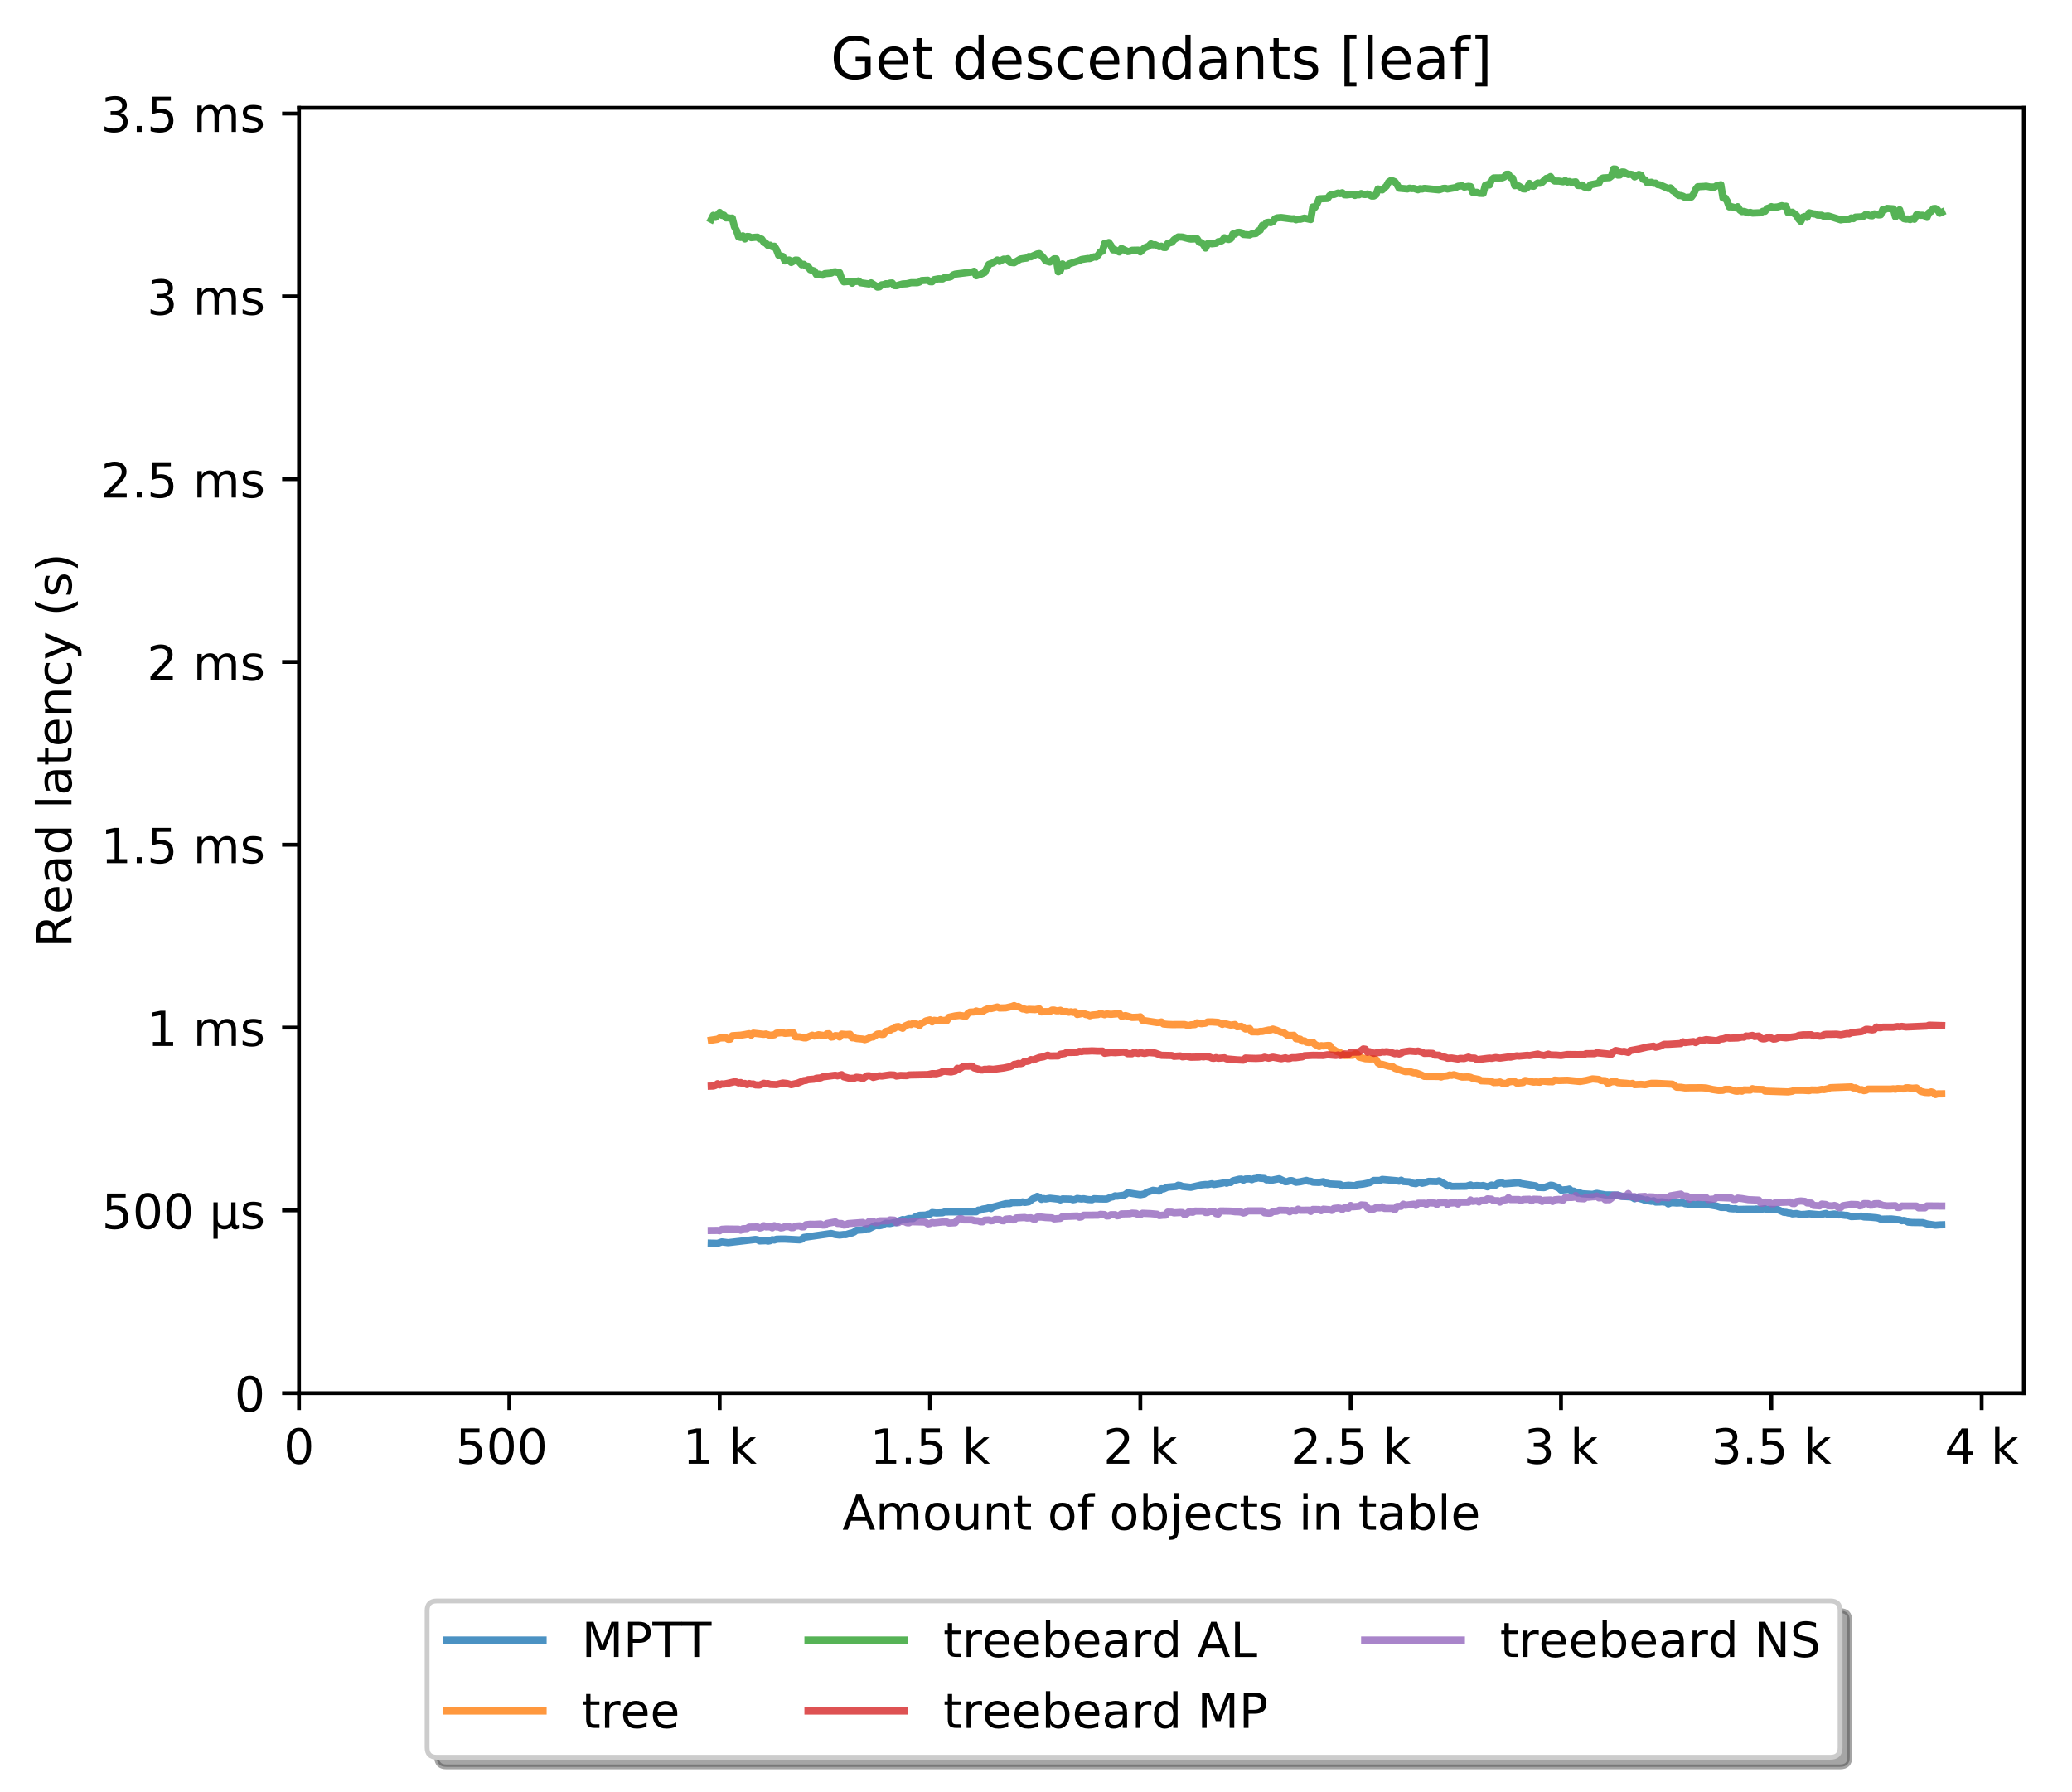 <?xml version="1.0" encoding="utf-8" standalone="no"?>
<!DOCTYPE svg PUBLIC "-//W3C//DTD SVG 1.1//EN"
  "http://www.w3.org/Graphics/SVG/1.1/DTD/svg11.dtd">
<!-- Created with matplotlib (http://matplotlib.org/) -->
<svg height="371pt" version="1.1" viewBox="0 0 429 371" width="429pt" xmlns="http://www.w3.org/2000/svg" xmlns:xlink="http://www.w3.org/1999/xlink">
 <defs>
  <style type="text/css">
*{stroke-linecap:butt;stroke-linejoin:round;}
  </style>
 </defs>
 <g id="figure_1">
  <g id="patch_1">
   <path d="M 0 371.002 
L 429.729 371.002 
L 429.729 0 
L 0 0 
z
" style="fill:#ffffff;"/>
  </g>
  <g id="axes_1">
   <g id="patch_2">
    <path d="M 61.909 288.43 
L 419.029 288.43 
L 419.029 22.318 
L 61.909 22.318 
z
" style="fill:#ffffff;"/>
   </g>
   <g id="matplotlib.axis_1">
    <g id="xtick_1">
     <g id="line2d_1">
      <defs>
       <path d="M 0 0 
L 0 3.5 
" id="mf20eaf021f" style="stroke:#000000;stroke-width:0.8;"/>
      </defs>
      <g>
       <use style="stroke:#000000;stroke-width:0.8;" x="61.909" xlink:href="#mf20eaf021f" y="288.43"/>
      </g>
     </g>
     <g id="text_1">
      <!-- 0 -->
      <defs>
       <path d="M 31.781 66.406 
Q 24.172 66.406 20.328 58.906 
Q 16.5 51.422 16.5 36.375 
Q 16.5 21.391 20.328 13.891 
Q 24.172 6.391 31.781 6.391 
Q 39.453 6.391 43.281 13.891 
Q 47.125 21.391 47.125 36.375 
Q 47.125 51.422 43.281 58.906 
Q 39.453 66.406 31.781 66.406 
z
M 31.781 74.219 
Q 44.047 74.219 50.516 64.516 
Q 56.984 54.828 56.984 36.375 
Q 56.984 17.969 50.516 8.266 
Q 44.047 -1.422 31.781 -1.422 
Q 19.531 -1.422 13.062 8.266 
Q 6.594 17.969 6.594 36.375 
Q 6.594 54.828 13.062 64.516 
Q 19.531 74.219 31.781 74.219 
z
" id="DejaVuSans-30"/>
      </defs>
      <g transform="translate(58.728 303.029)scale(0.1 -0.1)">
       <use xlink:href="#DejaVuSans-30"/>
      </g>
     </g>
    </g>
    <g id="xtick_2">
     <g id="line2d_2">
      <g>
       <use style="stroke:#000000;stroke-width:0.8;" x="105.458" xlink:href="#mf20eaf021f" y="288.43"/>
      </g>
     </g>
     <g id="text_2">
      <!-- 500  -->
      <defs>
       <path d="M 10.797 72.906 
L 49.516 72.906 
L 49.516 64.594 
L 19.828 64.594 
L 19.828 46.734 
Q 21.969 47.469 24.109 47.828 
Q 26.266 48.188 28.422 48.188 
Q 40.625 48.188 47.75 41.5 
Q 54.891 34.812 54.891 23.391 
Q 54.891 11.625 47.562 5.094 
Q 40.234 -1.422 26.906 -1.422 
Q 22.312 -1.422 17.547 -0.641 
Q 12.797 0.141 7.719 1.703 
L 7.719 11.625 
Q 12.109 9.234 16.797 8.062 
Q 21.484 6.891 26.703 6.891 
Q 35.156 6.891 40.078 11.328 
Q 45.016 15.766 45.016 23.391 
Q 45.016 31 40.078 35.438 
Q 35.156 39.891 26.703 39.891 
Q 22.75 39.891 18.812 39.016 
Q 14.891 38.141 10.797 36.281 
z
" id="DejaVuSans-35"/>
       <path id="DejaVuSans-20"/>
      </defs>
      <g transform="translate(94.325 303.029)scale(0.1 -0.1)">
       <use xlink:href="#DejaVuSans-35"/>
       <use x="63.623" xlink:href="#DejaVuSans-30"/>
       <use x="127.246" xlink:href="#DejaVuSans-30"/>
       <use x="190.869" xlink:href="#DejaVuSans-20"/>
      </g>
     </g>
    </g>
    <g id="xtick_3">
     <g id="line2d_3">
      <g>
       <use style="stroke:#000000;stroke-width:0.8;" x="149.007" xlink:href="#mf20eaf021f" y="288.43"/>
      </g>
     </g>
     <g id="text_3">
      <!-- 1 k -->
      <defs>
       <path d="M 12.406 8.297 
L 28.516 8.297 
L 28.516 63.922 
L 10.984 60.406 
L 10.984 69.391 
L 28.422 72.906 
L 38.281 72.906 
L 38.281 8.297 
L 54.391 8.297 
L 54.391 0 
L 12.406 0 
z
" id="DejaVuSans-31"/>
       <path d="M 9.078 75.984 
L 18.109 75.984 
L 18.109 31.109 
L 44.922 54.688 
L 56.391 54.688 
L 27.391 29.109 
L 57.625 0 
L 45.906 0 
L 18.109 26.703 
L 18.109 0 
L 9.078 0 
z
" id="DejaVuSans-6b"/>
      </defs>
      <g transform="translate(141.341 303.029)scale(0.1 -0.1)">
       <use xlink:href="#DejaVuSans-31"/>
       <use x="63.623" xlink:href="#DejaVuSans-20"/>
       <use x="95.41" xlink:href="#DejaVuSans-6b"/>
      </g>
     </g>
    </g>
    <g id="xtick_4">
     <g id="line2d_4">
      <g>
       <use style="stroke:#000000;stroke-width:0.8;" x="192.555" xlink:href="#mf20eaf021f" y="288.43"/>
      </g>
     </g>
     <g id="text_4">
      <!-- 1.5 k -->
      <defs>
       <path d="M 10.688 12.406 
L 21 12.406 
L 21 0 
L 10.688 0 
z
" id="DejaVuSans-2e"/>
      </defs>
      <g transform="translate(180.119 303.029)scale(0.1 -0.1)">
       <use xlink:href="#DejaVuSans-31"/>
       <use x="63.623" xlink:href="#DejaVuSans-2e"/>
       <use x="95.41" xlink:href="#DejaVuSans-35"/>
       <use x="159.033" xlink:href="#DejaVuSans-20"/>
       <use x="190.82" xlink:href="#DejaVuSans-6b"/>
      </g>
     </g>
    </g>
    <g id="xtick_5">
     <g id="line2d_5">
      <g>
       <use style="stroke:#000000;stroke-width:0.8;" x="236.104" xlink:href="#mf20eaf021f" y="288.43"/>
      </g>
     </g>
     <g id="text_5">
      <!-- 2 k -->
      <defs>
       <path d="M 19.188 8.297 
L 53.609 8.297 
L 53.609 0 
L 7.328 0 
L 7.328 8.297 
Q 12.938 14.109 22.625 23.891 
Q 32.328 33.688 34.812 36.531 
Q 39.547 41.844 41.422 45.531 
Q 43.312 49.219 43.312 52.781 
Q 43.312 58.594 39.234 62.25 
Q 35.156 65.922 28.609 65.922 
Q 23.969 65.922 18.812 64.312 
Q 13.672 62.703 7.812 59.422 
L 7.812 69.391 
Q 13.766 71.781 18.938 73 
Q 24.125 74.219 28.422 74.219 
Q 39.75 74.219 46.484 68.547 
Q 53.219 62.891 53.219 53.422 
Q 53.219 48.922 51.531 44.891 
Q 49.859 40.875 45.406 35.406 
Q 44.188 33.984 37.641 27.219 
Q 31.109 20.453 19.188 8.297 
z
" id="DejaVuSans-32"/>
      </defs>
      <g transform="translate(228.438 303.029)scale(0.1 -0.1)">
       <use xlink:href="#DejaVuSans-32"/>
       <use x="63.623" xlink:href="#DejaVuSans-20"/>
       <use x="95.41" xlink:href="#DejaVuSans-6b"/>
      </g>
     </g>
    </g>
    <g id="xtick_6">
     <g id="line2d_6">
      <g>
       <use style="stroke:#000000;stroke-width:0.8;" x="279.652" xlink:href="#mf20eaf021f" y="288.43"/>
      </g>
     </g>
     <g id="text_6">
      <!-- 2.5 k -->
      <g transform="translate(267.216 303.029)scale(0.1 -0.1)">
       <use xlink:href="#DejaVuSans-32"/>
       <use x="63.623" xlink:href="#DejaVuSans-2e"/>
       <use x="95.41" xlink:href="#DejaVuSans-35"/>
       <use x="159.033" xlink:href="#DejaVuSans-20"/>
       <use x="190.82" xlink:href="#DejaVuSans-6b"/>
      </g>
     </g>
    </g>
    <g id="xtick_7">
     <g id="line2d_7">
      <g>
       <use style="stroke:#000000;stroke-width:0.8;" x="323.201" xlink:href="#mf20eaf021f" y="288.43"/>
      </g>
     </g>
     <g id="text_7">
      <!-- 3 k -->
      <defs>
       <path d="M 40.578 39.312 
Q 47.656 37.797 51.625 33 
Q 55.609 28.219 55.609 21.188 
Q 55.609 10.406 48.188 4.484 
Q 40.766 -1.422 27.094 -1.422 
Q 22.516 -1.422 17.656 -0.516 
Q 12.797 0.391 7.625 2.203 
L 7.625 11.719 
Q 11.719 9.328 16.594 8.109 
Q 21.484 6.891 26.812 6.891 
Q 36.078 6.891 40.938 10.547 
Q 45.797 14.203 45.797 21.188 
Q 45.797 27.641 41.281 31.266 
Q 36.766 34.906 28.719 34.906 
L 20.219 34.906 
L 20.219 43.016 
L 29.109 43.016 
Q 36.375 43.016 40.234 45.922 
Q 44.094 48.828 44.094 54.297 
Q 44.094 59.906 40.109 62.906 
Q 36.141 65.922 28.719 65.922 
Q 24.656 65.922 20.016 65.031 
Q 15.375 64.156 9.812 62.312 
L 9.812 71.094 
Q 15.438 72.656 20.344 73.438 
Q 25.25 74.219 29.594 74.219 
Q 40.828 74.219 47.359 69.109 
Q 53.906 64.016 53.906 55.328 
Q 53.906 49.266 50.438 45.094 
Q 46.969 40.922 40.578 39.312 
z
" id="DejaVuSans-33"/>
      </defs>
      <g transform="translate(315.535 303.029)scale(0.1 -0.1)">
       <use xlink:href="#DejaVuSans-33"/>
       <use x="63.623" xlink:href="#DejaVuSans-20"/>
       <use x="95.41" xlink:href="#DejaVuSans-6b"/>
      </g>
     </g>
    </g>
    <g id="xtick_8">
     <g id="line2d_8">
      <g>
       <use style="stroke:#000000;stroke-width:0.8;" x="366.749" xlink:href="#mf20eaf021f" y="288.43"/>
      </g>
     </g>
     <g id="text_8">
      <!-- 3.5 k -->
      <g transform="translate(354.313 303.029)scale(0.1 -0.1)">
       <use xlink:href="#DejaVuSans-33"/>
       <use x="63.623" xlink:href="#DejaVuSans-2e"/>
       <use x="95.41" xlink:href="#DejaVuSans-35"/>
       <use x="159.033" xlink:href="#DejaVuSans-20"/>
       <use x="190.82" xlink:href="#DejaVuSans-6b"/>
      </g>
     </g>
    </g>
    <g id="xtick_9">
     <g id="line2d_9">
      <g>
       <use style="stroke:#000000;stroke-width:0.8;" x="410.298" xlink:href="#mf20eaf021f" y="288.43"/>
      </g>
     </g>
     <g id="text_9">
      <!-- 4 k -->
      <defs>
       <path d="M 37.797 64.312 
L 12.891 25.391 
L 37.797 25.391 
z
M 35.203 72.906 
L 47.609 72.906 
L 47.609 25.391 
L 58.016 25.391 
L 58.016 17.188 
L 47.609 17.188 
L 47.609 0 
L 37.797 0 
L 37.797 17.188 
L 4.891 17.188 
L 4.891 26.703 
z
" id="DejaVuSans-34"/>
      </defs>
      <g transform="translate(402.632 303.029)scale(0.1 -0.1)">
       <use xlink:href="#DejaVuSans-34"/>
       <use x="63.623" xlink:href="#DejaVuSans-20"/>
       <use x="95.41" xlink:href="#DejaVuSans-6b"/>
      </g>
     </g>
    </g>
    <g id="text_10">
     <!-- Amount of objects in table -->
     <defs>
      <path d="M 34.188 63.188 
L 20.797 26.906 
L 47.609 26.906 
z
M 28.609 72.906 
L 39.797 72.906 
L 67.578 0 
L 57.328 0 
L 50.688 18.703 
L 17.828 18.703 
L 11.188 0 
L 0.781 0 
z
" id="DejaVuSans-41"/>
      <path d="M 52 44.188 
Q 55.375 50.25 60.062 53.125 
Q 64.75 56 71.094 56 
Q 79.641 56 84.281 50.016 
Q 88.922 44.047 88.922 33.016 
L 88.922 0 
L 79.891 0 
L 79.891 32.719 
Q 79.891 40.578 77.094 44.375 
Q 74.312 48.188 68.609 48.188 
Q 61.625 48.188 57.562 43.547 
Q 53.516 38.922 53.516 30.906 
L 53.516 0 
L 44.484 0 
L 44.484 32.719 
Q 44.484 40.625 41.703 44.406 
Q 38.922 48.188 33.109 48.188 
Q 26.219 48.188 22.156 43.531 
Q 18.109 38.875 18.109 30.906 
L 18.109 0 
L 9.078 0 
L 9.078 54.688 
L 18.109 54.688 
L 18.109 46.188 
Q 21.188 51.219 25.484 53.609 
Q 29.781 56 35.688 56 
Q 41.656 56 45.828 52.969 
Q 50 49.953 52 44.188 
z
" id="DejaVuSans-6d"/>
      <path d="M 30.609 48.391 
Q 23.391 48.391 19.188 42.75 
Q 14.984 37.109 14.984 27.297 
Q 14.984 17.484 19.156 11.844 
Q 23.344 6.203 30.609 6.203 
Q 37.797 6.203 41.984 11.859 
Q 46.188 17.531 46.188 27.297 
Q 46.188 37.016 41.984 42.703 
Q 37.797 48.391 30.609 48.391 
z
M 30.609 56 
Q 42.328 56 49.016 48.375 
Q 55.719 40.766 55.719 27.297 
Q 55.719 13.875 49.016 6.219 
Q 42.328 -1.422 30.609 -1.422 
Q 18.844 -1.422 12.172 6.219 
Q 5.516 13.875 5.516 27.297 
Q 5.516 40.766 12.172 48.375 
Q 18.844 56 30.609 56 
z
" id="DejaVuSans-6f"/>
      <path d="M 8.5 21.578 
L 8.5 54.688 
L 17.484 54.688 
L 17.484 21.922 
Q 17.484 14.156 20.5 10.266 
Q 23.531 6.391 29.594 6.391 
Q 36.859 6.391 41.078 11.031 
Q 45.312 15.672 45.312 23.688 
L 45.312 54.688 
L 54.297 54.688 
L 54.297 0 
L 45.312 0 
L 45.312 8.406 
Q 42.047 3.422 37.719 1 
Q 33.406 -1.422 27.688 -1.422 
Q 18.266 -1.422 13.375 4.438 
Q 8.5 10.297 8.5 21.578 
z
M 31.109 56 
z
" id="DejaVuSans-75"/>
      <path d="M 54.891 33.016 
L 54.891 0 
L 45.906 0 
L 45.906 32.719 
Q 45.906 40.484 42.875 44.328 
Q 39.844 48.188 33.797 48.188 
Q 26.516 48.188 22.312 43.547 
Q 18.109 38.922 18.109 30.906 
L 18.109 0 
L 9.078 0 
L 9.078 54.688 
L 18.109 54.688 
L 18.109 46.188 
Q 21.344 51.125 25.703 53.562 
Q 30.078 56 35.797 56 
Q 45.219 56 50.047 50.172 
Q 54.891 44.344 54.891 33.016 
z
" id="DejaVuSans-6e"/>
      <path d="M 18.312 70.219 
L 18.312 54.688 
L 36.812 54.688 
L 36.812 47.703 
L 18.312 47.703 
L 18.312 18.016 
Q 18.312 11.328 20.141 9.422 
Q 21.969 7.516 27.594 7.516 
L 36.812 7.516 
L 36.812 0 
L 27.594 0 
Q 17.188 0 13.234 3.875 
Q 9.281 7.766 9.281 18.016 
L 9.281 47.703 
L 2.688 47.703 
L 2.688 54.688 
L 9.281 54.688 
L 9.281 70.219 
z
" id="DejaVuSans-74"/>
      <path d="M 37.109 75.984 
L 37.109 68.5 
L 28.516 68.5 
Q 23.688 68.5 21.797 66.547 
Q 19.922 64.594 19.922 59.516 
L 19.922 54.688 
L 34.719 54.688 
L 34.719 47.703 
L 19.922 47.703 
L 19.922 0 
L 10.891 0 
L 10.891 47.703 
L 2.297 47.703 
L 2.297 54.688 
L 10.891 54.688 
L 10.891 58.5 
Q 10.891 67.625 15.141 71.797 
Q 19.391 75.984 28.609 75.984 
z
" id="DejaVuSans-66"/>
      <path d="M 48.688 27.297 
Q 48.688 37.203 44.609 42.844 
Q 40.531 48.484 33.406 48.484 
Q 26.266 48.484 22.188 42.844 
Q 18.109 37.203 18.109 27.297 
Q 18.109 17.391 22.188 11.75 
Q 26.266 6.109 33.406 6.109 
Q 40.531 6.109 44.609 11.75 
Q 48.688 17.391 48.688 27.297 
z
M 18.109 46.391 
Q 20.953 51.266 25.266 53.625 
Q 29.594 56 35.594 56 
Q 45.562 56 51.781 48.094 
Q 58.016 40.188 58.016 27.297 
Q 58.016 14.406 51.781 6.484 
Q 45.562 -1.422 35.594 -1.422 
Q 29.594 -1.422 25.266 0.953 
Q 20.953 3.328 18.109 8.203 
L 18.109 0 
L 9.078 0 
L 9.078 75.984 
L 18.109 75.984 
z
" id="DejaVuSans-62"/>
      <path d="M 9.422 54.688 
L 18.406 54.688 
L 18.406 -0.984 
Q 18.406 -11.422 14.422 -16.109 
Q 10.453 -20.797 1.609 -20.797 
L -1.812 -20.797 
L -1.812 -13.188 
L 0.594 -13.188 
Q 5.719 -13.188 7.562 -10.812 
Q 9.422 -8.453 9.422 -0.984 
z
M 9.422 75.984 
L 18.406 75.984 
L 18.406 64.594 
L 9.422 64.594 
z
" id="DejaVuSans-6a"/>
      <path d="M 56.203 29.594 
L 56.203 25.203 
L 14.891 25.203 
Q 15.484 15.922 20.484 11.062 
Q 25.484 6.203 34.422 6.203 
Q 39.594 6.203 44.453 7.469 
Q 49.312 8.734 54.109 11.281 
L 54.109 2.781 
Q 49.266 0.734 44.188 -0.344 
Q 39.109 -1.422 33.891 -1.422 
Q 20.797 -1.422 13.156 6.188 
Q 5.516 13.812 5.516 26.812 
Q 5.516 40.234 12.766 48.109 
Q 20.016 56 32.328 56 
Q 43.359 56 49.781 48.891 
Q 56.203 41.797 56.203 29.594 
z
M 47.219 32.234 
Q 47.125 39.594 43.094 43.984 
Q 39.062 48.391 32.422 48.391 
Q 24.906 48.391 20.391 44.141 
Q 15.875 39.891 15.188 32.172 
z
" id="DejaVuSans-65"/>
      <path d="M 48.781 52.594 
L 48.781 44.188 
Q 44.969 46.297 41.141 47.344 
Q 37.312 48.391 33.406 48.391 
Q 24.656 48.391 19.812 42.844 
Q 14.984 37.312 14.984 27.297 
Q 14.984 17.281 19.812 11.734 
Q 24.656 6.203 33.406 6.203 
Q 37.312 6.203 41.141 7.25 
Q 44.969 8.297 48.781 10.406 
L 48.781 2.094 
Q 45.016 0.344 40.984 -0.531 
Q 36.969 -1.422 32.422 -1.422 
Q 20.062 -1.422 12.781 6.344 
Q 5.516 14.109 5.516 27.297 
Q 5.516 40.672 12.859 48.328 
Q 20.219 56 33.016 56 
Q 37.156 56 41.109 55.141 
Q 45.062 54.297 48.781 52.594 
z
" id="DejaVuSans-63"/>
      <path d="M 44.281 53.078 
L 44.281 44.578 
Q 40.484 46.531 36.375 47.5 
Q 32.281 48.484 27.875 48.484 
Q 21.188 48.484 17.844 46.438 
Q 14.5 44.391 14.5 40.281 
Q 14.5 37.156 16.891 35.375 
Q 19.281 33.594 26.516 31.984 
L 29.594 31.297 
Q 39.156 29.25 43.188 25.516 
Q 47.219 21.781 47.219 15.094 
Q 47.219 7.469 41.188 3.016 
Q 35.156 -1.422 24.609 -1.422 
Q 20.219 -1.422 15.453 -0.562 
Q 10.688 0.297 5.422 2 
L 5.422 11.281 
Q 10.406 8.688 15.234 7.391 
Q 20.062 6.109 24.812 6.109 
Q 31.156 6.109 34.562 8.281 
Q 37.984 10.453 37.984 14.406 
Q 37.984 18.062 35.516 20.016 
Q 33.062 21.969 24.703 23.781 
L 21.578 24.516 
Q 13.234 26.266 9.516 29.906 
Q 5.812 33.547 5.812 39.891 
Q 5.812 47.609 11.281 51.797 
Q 16.75 56 26.812 56 
Q 31.781 56 36.172 55.266 
Q 40.578 54.547 44.281 53.078 
z
" id="DejaVuSans-73"/>
      <path d="M 9.422 54.688 
L 18.406 54.688 
L 18.406 0 
L 9.422 0 
z
M 9.422 75.984 
L 18.406 75.984 
L 18.406 64.594 
L 9.422 64.594 
z
" id="DejaVuSans-69"/>
      <path d="M 34.281 27.484 
Q 23.391 27.484 19.188 25 
Q 14.984 22.516 14.984 16.5 
Q 14.984 11.719 18.141 8.906 
Q 21.297 6.109 26.703 6.109 
Q 34.188 6.109 38.703 11.406 
Q 43.219 16.703 43.219 25.484 
L 43.219 27.484 
z
M 52.203 31.203 
L 52.203 0 
L 43.219 0 
L 43.219 8.297 
Q 40.141 3.328 35.547 0.953 
Q 30.953 -1.422 24.312 -1.422 
Q 15.922 -1.422 10.953 3.297 
Q 6 8.016 6 15.922 
Q 6 25.141 12.172 29.828 
Q 18.359 34.516 30.609 34.516 
L 43.219 34.516 
L 43.219 35.406 
Q 43.219 41.609 39.141 45 
Q 35.062 48.391 27.688 48.391 
Q 23 48.391 18.547 47.266 
Q 14.109 46.141 10.016 43.891 
L 10.016 52.203 
Q 14.938 54.109 19.578 55.047 
Q 24.219 56 28.609 56 
Q 40.484 56 46.344 49.844 
Q 52.203 43.703 52.203 31.203 
z
" id="DejaVuSans-61"/>
      <path d="M 9.422 75.984 
L 18.406 75.984 
L 18.406 0 
L 9.422 0 
z
" id="DejaVuSans-6c"/>
     </defs>
     <g transform="translate(174.411 316.707)scale(0.1 -0.1)">
      <use xlink:href="#DejaVuSans-41"/>
      <use x="68.408" xlink:href="#DejaVuSans-6d"/>
      <use x="165.82" xlink:href="#DejaVuSans-6f"/>
      <use x="227.002" xlink:href="#DejaVuSans-75"/>
      <use x="290.381" xlink:href="#DejaVuSans-6e"/>
      <use x="353.76" xlink:href="#DejaVuSans-74"/>
      <use x="392.969" xlink:href="#DejaVuSans-20"/>
      <use x="424.756" xlink:href="#DejaVuSans-6f"/>
      <use x="485.938" xlink:href="#DejaVuSans-66"/>
      <use x="521.143" xlink:href="#DejaVuSans-20"/>
      <use x="552.93" xlink:href="#DejaVuSans-6f"/>
      <use x="614.111" xlink:href="#DejaVuSans-62"/>
      <use x="677.588" xlink:href="#DejaVuSans-6a"/>
      <use x="705.371" xlink:href="#DejaVuSans-65"/>
      <use x="766.895" xlink:href="#DejaVuSans-63"/>
      <use x="821.875" xlink:href="#DejaVuSans-74"/>
      <use x="861.084" xlink:href="#DejaVuSans-73"/>
      <use x="913.184" xlink:href="#DejaVuSans-20"/>
      <use x="944.971" xlink:href="#DejaVuSans-69"/>
      <use x="972.754" xlink:href="#DejaVuSans-6e"/>
      <use x="1036.133" xlink:href="#DejaVuSans-20"/>
      <use x="1067.92" xlink:href="#DejaVuSans-74"/>
      <use x="1107.129" xlink:href="#DejaVuSans-61"/>
      <use x="1168.408" xlink:href="#DejaVuSans-62"/>
      <use x="1231.885" xlink:href="#DejaVuSans-6c"/>
      <use x="1259.668" xlink:href="#DejaVuSans-65"/>
     </g>
    </g>
   </g>
   <g id="matplotlib.axis_2">
    <g id="ytick_1">
     <g id="line2d_10">
      <defs>
       <path d="M 0 0 
L -3.5 0 
" id="ma680a87702" style="stroke:#000000;stroke-width:0.8;"/>
      </defs>
      <g>
       <use style="stroke:#000000;stroke-width:0.8;" x="61.909" xlink:href="#ma680a87702" y="288.43"/>
      </g>
     </g>
     <g id="text_11">
      <!-- 0 -->
      <g transform="translate(48.547 292.229)scale(0.1 -0.1)">
       <use xlink:href="#DejaVuSans-30"/>
      </g>
     </g>
    </g>
    <g id="ytick_2">
     <g id="line2d_11">
      <g>
       <use style="stroke:#000000;stroke-width:0.8;" x="61.909" xlink:href="#ma680a87702" y="250.585"/>
      </g>
     </g>
     <g id="text_12">
      <!-- 500 µs -->
      <defs>
       <path d="M 8.5 -20.797 
L 8.5 54.688 
L 17.484 54.688 
L 17.484 20.703 
Q 17.484 13.625 20.844 10 
Q 24.219 6.391 30.812 6.391 
Q 38.031 6.391 41.672 10.484 
Q 45.312 14.594 45.312 22.797 
L 45.312 54.688 
L 54.297 54.688 
L 54.297 12.594 
Q 54.297 9.672 55.141 8.281 
Q 56 6.891 57.812 6.891 
Q 58.25 6.891 59.031 7.156 
Q 59.812 7.422 61.188 8.016 
L 61.188 0.781 
Q 59.188 -0.344 57.391 -0.875 
Q 55.609 -1.422 53.906 -1.422 
Q 50.531 -1.422 48.531 0.484 
Q 46.531 2.391 45.797 6.297 
Q 43.359 2.438 39.812 0.5 
Q 36.281 -1.422 31.5 -1.422 
Q 26.516 -1.422 23.016 0.484 
Q 19.531 2.391 17.484 6.203 
L 17.484 -20.797 
z
" id="DejaVuSans-b5"/>
      </defs>
      <g transform="translate(21.072 254.384)scale(0.1 -0.1)">
       <use xlink:href="#DejaVuSans-35"/>
       <use x="63.623" xlink:href="#DejaVuSans-30"/>
       <use x="127.246" xlink:href="#DejaVuSans-30"/>
       <use x="190.869" xlink:href="#DejaVuSans-20"/>
       <use x="222.656" xlink:href="#DejaVuSans-b5"/>
       <use x="286.279" xlink:href="#DejaVuSans-73"/>
      </g>
     </g>
    </g>
    <g id="ytick_3">
     <g id="line2d_12">
      <g>
       <use style="stroke:#000000;stroke-width:0.8;" x="61.909" xlink:href="#ma680a87702" y="212.739"/>
      </g>
     </g>
     <g id="text_13">
      <!-- 1 ms -->
      <g transform="translate(30.419 216.538)scale(0.1 -0.1)">
       <use xlink:href="#DejaVuSans-31"/>
       <use x="63.623" xlink:href="#DejaVuSans-20"/>
       <use x="95.41" xlink:href="#DejaVuSans-6d"/>
       <use x="192.822" xlink:href="#DejaVuSans-73"/>
      </g>
     </g>
    </g>
    <g id="ytick_4">
     <g id="line2d_13">
      <g>
       <use style="stroke:#000000;stroke-width:0.8;" x="61.909" xlink:href="#ma680a87702" y="174.894"/>
      </g>
     </g>
     <g id="text_14">
      <!-- 1.5 ms -->
      <g transform="translate(20.878 178.693)scale(0.1 -0.1)">
       <use xlink:href="#DejaVuSans-31"/>
       <use x="63.623" xlink:href="#DejaVuSans-2e"/>
       <use x="95.41" xlink:href="#DejaVuSans-35"/>
       <use x="159.033" xlink:href="#DejaVuSans-20"/>
       <use x="190.82" xlink:href="#DejaVuSans-6d"/>
       <use x="288.232" xlink:href="#DejaVuSans-73"/>
      </g>
     </g>
    </g>
    <g id="ytick_5">
     <g id="line2d_14">
      <g>
       <use style="stroke:#000000;stroke-width:0.8;" x="61.909" xlink:href="#ma680a87702" y="137.048"/>
      </g>
     </g>
     <g id="text_15">
      <!-- 2 ms -->
      <g transform="translate(30.419 140.848)scale(0.1 -0.1)">
       <use xlink:href="#DejaVuSans-32"/>
       <use x="63.623" xlink:href="#DejaVuSans-20"/>
       <use x="95.41" xlink:href="#DejaVuSans-6d"/>
       <use x="192.822" xlink:href="#DejaVuSans-73"/>
      </g>
     </g>
    </g>
    <g id="ytick_6">
     <g id="line2d_15">
      <g>
       <use style="stroke:#000000;stroke-width:0.8;" x="61.909" xlink:href="#ma680a87702" y="99.203"/>
      </g>
     </g>
     <g id="text_16">
      <!-- 2.5 ms -->
      <g transform="translate(20.878 103.002)scale(0.1 -0.1)">
       <use xlink:href="#DejaVuSans-32"/>
       <use x="63.623" xlink:href="#DejaVuSans-2e"/>
       <use x="95.41" xlink:href="#DejaVuSans-35"/>
       <use x="159.033" xlink:href="#DejaVuSans-20"/>
       <use x="190.82" xlink:href="#DejaVuSans-6d"/>
       <use x="288.232" xlink:href="#DejaVuSans-73"/>
      </g>
     </g>
    </g>
    <g id="ytick_7">
     <g id="line2d_16">
      <g>
       <use style="stroke:#000000;stroke-width:0.8;" x="61.909" xlink:href="#ma680a87702" y="61.358"/>
      </g>
     </g>
     <g id="text_17">
      <!-- 3 ms -->
      <g transform="translate(30.419 65.157)scale(0.1 -0.1)">
       <use xlink:href="#DejaVuSans-33"/>
       <use x="63.623" xlink:href="#DejaVuSans-20"/>
       <use x="95.41" xlink:href="#DejaVuSans-6d"/>
       <use x="192.822" xlink:href="#DejaVuSans-73"/>
      </g>
     </g>
    </g>
    <g id="ytick_8">
     <g id="line2d_17">
      <g>
       <use style="stroke:#000000;stroke-width:0.8;" x="61.909" xlink:href="#ma680a87702" y="23.512"/>
      </g>
     </g>
     <g id="text_18">
      <!-- 3.5 ms -->
      <g transform="translate(20.878 27.311)scale(0.1 -0.1)">
       <use xlink:href="#DejaVuSans-33"/>
       <use x="63.623" xlink:href="#DejaVuSans-2e"/>
       <use x="95.41" xlink:href="#DejaVuSans-35"/>
       <use x="159.033" xlink:href="#DejaVuSans-20"/>
       <use x="190.82" xlink:href="#DejaVuSans-6d"/>
       <use x="288.232" xlink:href="#DejaVuSans-73"/>
      </g>
     </g>
    </g>
    <g id="text_19">
     <!-- Read latency (s) -->
     <defs>
      <path d="M 44.391 34.188 
Q 47.562 33.109 50.562 29.594 
Q 53.562 26.078 56.594 19.922 
L 66.609 0 
L 56 0 
L 46.688 18.703 
Q 43.062 26.031 39.672 28.422 
Q 36.281 30.812 30.422 30.812 
L 19.672 30.812 
L 19.672 0 
L 9.812 0 
L 9.812 72.906 
L 32.078 72.906 
Q 44.578 72.906 50.734 67.672 
Q 56.891 62.453 56.891 51.906 
Q 56.891 45.016 53.688 40.469 
Q 50.484 35.938 44.391 34.188 
z
M 19.672 64.797 
L 19.672 38.922 
L 32.078 38.922 
Q 39.203 38.922 42.844 42.219 
Q 46.484 45.516 46.484 51.906 
Q 46.484 58.297 42.844 61.547 
Q 39.203 64.797 32.078 64.797 
z
" id="DejaVuSans-52"/>
      <path d="M 45.406 46.391 
L 45.406 75.984 
L 54.391 75.984 
L 54.391 0 
L 45.406 0 
L 45.406 8.203 
Q 42.578 3.328 38.25 0.953 
Q 33.938 -1.422 27.875 -1.422 
Q 17.969 -1.422 11.734 6.484 
Q 5.516 14.406 5.516 27.297 
Q 5.516 40.188 11.734 48.094 
Q 17.969 56 27.875 56 
Q 33.938 56 38.25 53.625 
Q 42.578 51.266 45.406 46.391 
z
M 14.797 27.297 
Q 14.797 17.391 18.875 11.75 
Q 22.953 6.109 30.078 6.109 
Q 37.203 6.109 41.297 11.75 
Q 45.406 17.391 45.406 27.297 
Q 45.406 37.203 41.297 42.844 
Q 37.203 48.484 30.078 48.484 
Q 22.953 48.484 18.875 42.844 
Q 14.797 37.203 14.797 27.297 
z
" id="DejaVuSans-64"/>
      <path d="M 32.172 -5.078 
Q 28.375 -14.844 24.75 -17.812 
Q 21.141 -20.797 15.094 -20.797 
L 7.906 -20.797 
L 7.906 -13.281 
L 13.188 -13.281 
Q 16.891 -13.281 18.938 -11.516 
Q 21 -9.766 23.484 -3.219 
L 25.094 0.875 
L 2.984 54.688 
L 12.5 54.688 
L 29.594 11.922 
L 46.688 54.688 
L 56.203 54.688 
z
" id="DejaVuSans-79"/>
      <path d="M 31 75.875 
Q 24.469 64.656 21.281 53.656 
Q 18.109 42.672 18.109 31.391 
Q 18.109 20.125 21.312 9.062 
Q 24.516 -2 31 -13.188 
L 23.188 -13.188 
Q 15.875 -1.703 12.234 9.375 
Q 8.594 20.453 8.594 31.391 
Q 8.594 42.281 12.203 53.312 
Q 15.828 64.359 23.188 75.875 
z
" id="DejaVuSans-28"/>
      <path d="M 8.016 75.875 
L 15.828 75.875 
Q 23.141 64.359 26.781 53.312 
Q 30.422 42.281 30.422 31.391 
Q 30.422 20.453 26.781 9.375 
Q 23.141 -1.703 15.828 -13.188 
L 8.016 -13.188 
Q 14.5 -2 17.703 9.062 
Q 20.906 20.125 20.906 31.391 
Q 20.906 42.672 17.703 53.656 
Q 14.5 64.656 8.016 75.875 
z
" id="DejaVuSans-29"/>
     </defs>
     <g transform="translate(14.798 196.212)rotate(-90)scale(0.1 -0.1)">
      <use xlink:href="#DejaVuSans-52"/>
      <use x="69.42" xlink:href="#DejaVuSans-65"/>
      <use x="130.943" xlink:href="#DejaVuSans-61"/>
      <use x="192.223" xlink:href="#DejaVuSans-64"/>
      <use x="255.699" xlink:href="#DejaVuSans-20"/>
      <use x="287.486" xlink:href="#DejaVuSans-6c"/>
      <use x="315.27" xlink:href="#DejaVuSans-61"/>
      <use x="376.549" xlink:href="#DejaVuSans-74"/>
      <use x="415.758" xlink:href="#DejaVuSans-65"/>
      <use x="477.281" xlink:href="#DejaVuSans-6e"/>
      <use x="540.66" xlink:href="#DejaVuSans-63"/>
      <use x="595.641" xlink:href="#DejaVuSans-79"/>
      <use x="654.82" xlink:href="#DejaVuSans-20"/>
      <use x="686.607" xlink:href="#DejaVuSans-28"/>
      <use x="725.621" xlink:href="#DejaVuSans-73"/>
      <use x="777.721" xlink:href="#DejaVuSans-29"/>
     </g>
    </g>
   </g>
   <g id="line2d_18">
    <path clip-path="url(#p488de80417)" d="M 147.265 257.379 
L 148.136 257.4 
L 148.571 257.416 
L 149.442 257.115 
L 150.748 257.276 
L 156.41 256.612 
L 156.845 256.674 
L 157.281 256.917 
L 158.587 256.867 
L 159.023 256.955 
L 159.458 256.877 
L 159.894 256.667 
L 160.329 256.726 
L 160.765 256.565 
L 161.636 256.537 
L 162.507 256.535 
L 165.555 256.695 
L 165.99 256.567 
L 166.426 256.186 
L 172.087 255.37 
L 172.958 255.59 
L 173.829 255.694 
L 174.7 255.59 
L 175.136 255.609 
L 176.007 255.334 
L 176.442 255.257 
L 176.878 255.053 
L 177.313 254.71 
L 178.62 254.621 
L 179.49 254.382 
L 179.926 254.378 
L 181.232 253.731 
L 182.103 253.761 
L 182.539 253.677 
L 183.41 253.25 
L 184.281 253.312 
L 185.152 253.104 
L 185.587 253.126 
L 186.023 252.806 
L 186.894 252.484 
L 187.329 252.552 
L 188.2 252.277 
L 189.071 252.275 
L 189.507 251.921 
L 190.378 251.605 
L 191.684 251.565 
L 192.12 251.396 
L 192.555 251.347 
L 192.991 251.034 
L 193.862 251.13 
L 195.168 251.083 
L 195.603 250.905 
L 202.136 250.875 
L 202.571 250.533 
L 203.007 250.535 
L 203.442 250.316 
L 204.313 250.183 
L 204.749 250.04 
L 205.184 250.219 
L 205.62 249.884 
L 208.233 249.191 
L 209.104 249.175 
L 209.539 248.995 
L 211.281 248.954 
L 211.716 248.826 
L 212.152 248.942 
L 213.023 248.803 
L 213.894 248.152 
L 214.329 247.995 
L 214.765 247.675 
L 215.2 247.868 
L 215.636 248.298 
L 216.071 248.131 
L 216.507 248.224 
L 217.378 248.063 
L 219.12 248.255 
L 219.555 248.412 
L 219.991 248.206 
L 221.733 248.247 
L 222.168 248.38 
L 222.604 248.309 
L 223.039 248.105 
L 223.91 248.23 
L 224.346 248.161 
L 225.216 248.326 
L 226.087 248.377 
L 226.523 248.164 
L 227.829 248.222 
L 229.136 248.231 
L 230.007 247.852 
L 230.442 247.771 
L 230.878 247.567 
L 231.313 247.626 
L 232.184 247.497 
L 232.62 247.46 
L 233.055 247.253 
L 233.491 246.919 
L 234.797 247.14 
L 236.104 247.339 
L 236.975 247.171 
L 237.41 246.854 
L 238.717 246.421 
L 239.588 246.54 
L 240.023 246.573 
L 240.458 246.116 
L 240.894 246.151 
L 241.765 245.774 
L 243.507 245.624 
L 243.942 245.362 
L 244.378 245.432 
L 244.813 245.62 
L 246.555 245.807 
L 248.733 245.314 
L 249.604 245.226 
L 250.039 245.256 
L 250.91 245.072 
L 251.346 245.226 
L 253.088 244.953 
L 253.523 244.766 
L 253.959 244.957 
L 254.394 244.787 
L 254.83 244.808 
L 255.265 244.461 
L 256.571 244.131 
L 257.007 244.113 
L 257.442 244.327 
L 257.878 244.094 
L 258.749 244.073 
L 259.184 244.229 
L 259.62 244.027 
L 260.055 243.984 
L 260.491 243.818 
L 260.926 243.94 
L 261.797 243.989 
L 262.233 244.272 
L 262.668 244.258 
L 263.104 244.382 
L 264.846 244.036 
L 266.152 244.659 
L 266.588 244.617 
L 267.023 244.425 
L 267.459 244.416 
L 268.33 244.767 
L 269.201 244.662 
L 270.507 244.375 
L 270.942 244.55 
L 271.378 244.549 
L 271.813 244.744 
L 273.12 244.8 
L 273.991 244.634 
L 274.426 244.973 
L 274.862 244.973 
L 275.297 245.105 
L 277.475 245.208 
L 277.91 245.522 
L 279.217 245.371 
L 280.523 245.479 
L 280.959 245.273 
L 282.265 245.133 
L 283.572 244.856 
L 284.443 244.384 
L 285.749 244.388 
L 286.184 244.173 
L 289.233 244.442 
L 289.668 244.544 
L 290.104 244.331 
L 290.539 244.603 
L 291.846 244.681 
L 292.281 244.924 
L 293.152 245.052 
L 293.588 244.829 
L 294.023 244.815 
L 294.459 244.97 
L 295.33 244.756 
L 295.765 244.575 
L 297.507 244.627 
L 297.943 244.472 
L 299.249 245.185 
L 299.685 245.54 
L 300.12 245.418 
L 300.556 245.614 
L 303.604 245.58 
L 304.475 245.311 
L 304.91 245.525 
L 305.781 245.426 
L 306.652 245.493 
L 307.088 245.421 
L 307.959 245.702 
L 308.83 245.34 
L 309.265 245.453 
L 309.701 245.337 
L 310.136 244.999 
L 311.007 244.891 
L 311.443 245.097 
L 314.491 244.861 
L 314.927 245.025 
L 315.798 245.156 
L 317.975 245.501 
L 318.41 245.821 
L 319.717 245.874 
L 321.023 245.366 
L 321.459 245.406 
L 322.765 245.956 
L 323.201 246.38 
L 324.507 246.27 
L 324.943 246.17 
L 325.378 246.601 
L 325.814 246.587 
L 326.685 246.98 
L 327.12 246.968 
L 327.556 247.134 
L 329.733 247.268 
L 330.604 247.051 
L 332.346 247.367 
L 333.217 247.375 
L 334.523 247.406 
L 334.959 247.403 
L 335.83 247.691 
L 337.572 247.78 
L 338.007 247.908 
L 338.443 248.177 
L 338.878 247.96 
L 340.185 248.318 
L 340.62 248.514 
L 341.056 248.394 
L 341.491 248.624 
L 341.927 248.702 
L 342.362 248.572 
L 342.798 248.859 
L 343.669 248.844 
L 344.104 248.81 
L 344.975 248.908 
L 345.411 249.237 
L 345.846 249.052 
L 346.281 248.99 
L 347.152 249.062 
L 348.459 249.009 
L 348.894 249.21 
L 349.33 249.235 
L 349.765 249.438 
L 350.636 249.361 
L 351.072 249.428 
L 351.507 249.31 
L 352.378 249.409 
L 353.249 249.384 
L 354.12 249.472 
L 355.427 249.691 
L 356.298 249.963 
L 357.604 249.973 
L 358.04 250.2 
L 358.911 250.271 
L 359.346 250.23 
L 359.782 250.383 
L 361.959 250.345 
L 363.265 250.344 
L 363.701 250.293 
L 364.136 250.417 
L 365.443 250.233 
L 365.878 250.382 
L 367.62 250.393 
L 368.056 250.406 
L 369.362 250.998 
L 369.798 250.997 
L 370.233 251.133 
L 370.669 251.139 
L 371.104 251.309 
L 371.975 251.237 
L 372.846 251.444 
L 373.717 251.404 
L 374.588 251.292 
L 376.765 251.481 
L 378.072 251.213 
L 378.507 251.497 
L 379.814 251.328 
L 380.685 251.521 
L 381.12 251.492 
L 381.991 251.601 
L 382.427 251.611 
L 383.298 251.876 
L 385.475 251.777 
L 385.911 251.941 
L 387.217 251.998 
L 388.524 252.113 
L 388.959 252.195 
L 389.395 252.404 
L 391.572 252.357 
L 393.314 252.549 
L 393.749 252.726 
L 394.185 252.667 
L 394.62 252.771 
L 395.056 253.022 
L 395.927 253.093 
L 398.104 253.12 
L 398.975 253.388 
L 400.717 253.65 
L 401.588 253.582 
L 402.024 253.571 
L 402.024 253.571 
" style="fill:none;opacity:0.8;stroke:#1f77b4;stroke-linecap:square;stroke-width:1.5;"/>
   </g>
   <g id="line2d_19">
    <path clip-path="url(#p488de80417)" d="M 147.265 215.334 
L 148.571 215.143 
L 149.007 214.89 
L 150.313 214.846 
L 150.748 215.144 
L 151.184 215.13 
L 151.619 214.427 
L 153.361 214.314 
L 154.232 214.174 
L 155.103 214.001 
L 155.539 214.309 
L 155.974 213.894 
L 158.152 214.139 
L 158.587 214.068 
L 159.458 214.34 
L 160.329 214.23 
L 160.765 213.897 
L 161.636 213.807 
L 162.071 213.794 
L 162.507 213.934 
L 164.249 213.801 
L 164.684 214.653 
L 165.555 214.666 
L 166.426 214.859 
L 166.861 214.87 
L 168.168 214.307 
L 168.603 214.486 
L 169.474 214.22 
L 170.781 214.407 
L 171.216 214.04 
L 171.652 214.019 
L 172.087 214.714 
L 172.523 214.647 
L 172.958 214.4 
L 173.394 214.438 
L 173.829 214.688 
L 174.265 214.092 
L 175.136 214.169 
L 176.007 214.123 
L 176.442 214.854 
L 176.878 214.842 
L 177.313 215.003 
L 178.62 215.121 
L 179.055 215.239 
L 179.49 215.108 
L 180.361 214.714 
L 180.797 214.673 
L 181.668 214.091 
L 182.103 214.04 
L 182.539 214.172 
L 182.974 214.131 
L 183.41 213.542 
L 184.281 213.3 
L 184.716 213.01 
L 185.152 212.924 
L 185.587 212.582 
L 186.023 212.521 
L 186.894 212.886 
L 187.329 212.426 
L 188.2 212.044 
L 188.636 212.102 
L 189.071 211.873 
L 189.942 212.064 
L 190.378 212.299 
L 190.813 211.827 
L 191.249 211.669 
L 191.684 211.356 
L 192.555 211.139 
L 192.991 211.562 
L 193.426 211.231 
L 194.297 211.353 
L 194.732 211.107 
L 195.168 211.291 
L 195.603 211.225 
L 196.039 211.305 
L 196.474 210.598 
L 197.781 210.314 
L 198.652 210.214 
L 199.958 210.393 
L 200.394 209.805 
L 200.829 209.528 
L 201.7 209.497 
L 202.136 209.292 
L 202.571 209.433 
L 203.442 209.428 
L 203.878 209.123 
L 204.749 208.742 
L 205.184 208.81 
L 206.491 208.475 
L 206.926 208.688 
L 208.233 208.654 
L 209.539 208.356 
L 209.974 208.183 
L 210.41 208.403 
L 210.845 208.37 
L 211.716 208.874 
L 212.152 208.904 
L 212.587 209.06 
L 213.023 208.955 
L 214.329 209.015 
L 215.2 208.857 
L 215.636 209.49 
L 216.071 209.429 
L 216.942 209.432 
L 217.378 209.401 
L 217.813 209.118 
L 218.249 209.112 
L 218.684 209.254 
L 219.12 209.262 
L 219.555 209.151 
L 219.991 209.411 
L 220.862 209.399 
L 221.297 209.557 
L 221.733 209.461 
L 222.168 209.579 
L 222.604 209.479 
L 223.039 210.026 
L 224.346 209.759 
L 224.781 210.029 
L 225.216 210.079 
L 225.652 210.291 
L 226.087 210.144 
L 227.394 210.032 
L 227.829 209.79 
L 228.7 210.071 
L 229.136 209.905 
L 230.007 209.996 
L 231.313 209.876 
L 231.749 209.788 
L 232.184 210.37 
L 233.055 210.254 
L 234.362 210.633 
L 235.668 210.583 
L 236.104 210.507 
L 236.539 211.229 
L 238.717 211.564 
L 239.588 211.696 
L 240.023 211.69 
L 240.458 211.569 
L 240.894 211.994 
L 241.765 212.075 
L 242.636 212.111 
L 243.942 212.107 
L 245.249 212.104 
L 246.12 212.345 
L 246.555 212.168 
L 247.426 212.113 
L 247.862 211.745 
L 248.733 211.93 
L 249.604 211.821 
L 250.039 211.567 
L 250.91 211.563 
L 252.217 211.649 
L 253.088 212.074 
L 253.523 211.904 
L 254.83 212.225 
L 255.7 212.099 
L 256.136 212.567 
L 257.007 212.482 
L 257.878 213.035 
L 258.749 212.952 
L 259.184 213.607 
L 260.055 213.617 
L 260.491 213.636 
L 260.926 213.522 
L 261.362 213.531 
L 262.668 213.241 
L 263.104 213.22 
L 263.539 213.048 
L 264.41 213.327 
L 265.281 213.714 
L 265.717 213.732 
L 266.588 214.349 
L 267.459 214.361 
L 267.894 214.333 
L 268.33 215.032 
L 269.201 215.141 
L 269.636 215.538 
L 270.072 215.481 
L 270.507 215.773 
L 270.942 215.837 
L 271.813 215.761 
L 272.249 216.206 
L 273.12 216.658 
L 273.555 216.485 
L 273.991 216.537 
L 274.862 216.442 
L 275.297 216.447 
L 275.733 217.195 
L 276.168 217.302 
L 276.604 217.635 
L 277.475 217.907 
L 277.91 218.293 
L 278.346 218.509 
L 280.088 218.468 
L 280.523 218.191 
L 280.959 218.189 
L 281.394 218.857 
L 282.701 219.191 
L 283.572 219.228 
L 284.443 219.22 
L 284.878 219.341 
L 285.314 220.086 
L 285.749 220.339 
L 286.184 220.359 
L 287.491 220.728 
L 288.362 220.851 
L 288.797 221.179 
L 290.975 221.875 
L 291.846 221.849 
L 292.717 222.128 
L 293.152 222.117 
L 294.023 222.437 
L 294.894 222.849 
L 297.943 222.866 
L 298.378 222.983 
L 298.814 222.828 
L 299.685 222.74 
L 300.12 222.559 
L 300.556 222.635 
L 300.991 222.509 
L 302.733 223 
L 304.039 222.962 
L 304.475 223.047 
L 304.91 223.249 
L 306.217 223.494 
L 306.652 223.763 
L 308.394 223.826 
L 308.83 223.917 
L 309.265 224.136 
L 310.136 224.106 
L 310.572 224.011 
L 311.007 224.258 
L 311.878 224.348 
L 312.314 224.036 
L 313.185 223.878 
L 313.62 223.935 
L 314.056 224.257 
L 315.362 224.134 
L 315.798 223.701 
L 317.539 224.044 
L 317.975 224.005 
L 318.846 224.062 
L 319.281 223.821 
L 320.588 223.95 
L 321.459 223.965 
L 321.894 223.626 
L 322.765 223.706 
L 324.507 223.653 
L 327.12 223.907 
L 328.427 223.687 
L 329.733 223.372 
L 331.04 223.485 
L 331.475 223.715 
L 332.346 223.743 
L 332.781 224.23 
L 333.217 224.191 
L 333.652 223.968 
L 334.523 223.909 
L 334.959 224.154 
L 336.701 224.28 
L 337.572 224.396 
L 338.007 224.302 
L 338.443 224.564 
L 339.749 224.499 
L 340.62 224.577 
L 341.927 224.289 
L 342.798 224.285 
L 346.281 224.463 
L 347.152 225.086 
L 348.023 225.11 
L 348.894 225.242 
L 349.765 225.216 
L 352.378 225.203 
L 353.249 225.254 
L 354.556 225.565 
L 355.862 225.758 
L 356.733 225.731 
L 357.169 225.537 
L 358.04 225.529 
L 359.346 225.901 
L 359.782 225.925 
L 360.217 225.785 
L 360.653 225.915 
L 361.088 225.658 
L 362.394 225.686 
L 362.83 225.397 
L 363.265 225.527 
L 365.007 225.572 
L 365.443 225.903 
L 370.233 226.066 
L 371.104 225.92 
L 371.54 225.725 
L 373.282 225.722 
L 374.588 225.803 
L 375.024 225.669 
L 376.33 225.696 
L 377.201 225.543 
L 377.636 225.588 
L 378.507 225.411 
L 378.943 225.193 
L 383.298 225.029 
L 383.733 225.244 
L 384.169 225.225 
L 385.04 225.637 
L 385.475 225.6 
L 385.911 225.802 
L 386.346 225.734 
L 386.782 225.485 
L 391.572 225.484 
L 392.007 225.426 
L 392.443 225.507 
L 392.878 225.379 
L 393.749 225.419 
L 394.185 225.436 
L 394.62 225.216 
L 395.056 225.206 
L 395.927 225.317 
L 396.798 225.249 
L 397.669 225.951 
L 398.54 226.164 
L 399.411 226.211 
L 399.846 226.06 
L 400.282 226.195 
L 400.717 226.611 
L 401.153 226.468 
L 402.024 226.457 
L 402.024 226.457 
" style="fill:none;opacity:0.8;stroke:#ff7f0e;stroke-linecap:square;stroke-width:1.5;"/>
   </g>
   <g id="line2d_20">
    <path clip-path="url(#p488de80417)" d="M 147.265 45.416 
L 147.7 44.568 
L 148.136 44.991 
L 149.007 43.976 
L 149.442 44.575 
L 149.877 44.537 
L 150.313 45.102 
L 150.748 45.084 
L 151.184 45.177 
L 151.619 45.151 
L 152.055 46.909 
L 152.49 47.722 
L 152.926 49.046 
L 153.361 49.154 
L 153.797 48.827 
L 154.232 49.471 
L 154.668 48.96 
L 155.103 48.977 
L 155.539 49.2 
L 156.41 49.117 
L 156.845 49.096 
L 157.281 49.446 
L 157.716 49.502 
L 158.152 50.157 
L 158.587 50.378 
L 159.023 50.828 
L 159.458 50.759 
L 159.894 51.07 
L 160.329 50.974 
L 160.765 51.682 
L 161.2 52.846 
L 162.071 53.091 
L 162.507 54.015 
L 163.378 53.833 
L 163.813 54.345 
L 164.684 53.852 
L 165.119 53.862 
L 165.99 54.823 
L 166.426 54.723 
L 166.861 55.085 
L 167.297 55.119 
L 167.732 55.835 
L 168.603 56.114 
L 169.039 56.846 
L 169.474 56.759 
L 170.345 56.965 
L 170.781 56.659 
L 172.087 56.553 
L 172.523 56.324 
L 172.958 56.276 
L 173.394 56.426 
L 173.829 56.449 
L 174.265 57.715 
L 174.7 58.348 
L 176.007 58.244 
L 176.442 58.64 
L 176.878 58.241 
L 177.313 58.274 
L 177.749 58.167 
L 178.184 58.544 
L 179.926 58.794 
L 180.361 58.567 
L 181.232 59.131 
L 181.668 59.441 
L 182.103 59.387 
L 182.539 58.974 
L 182.974 58.932 
L 183.41 58.748 
L 183.845 58.772 
L 184.281 58.617 
L 184.716 58.586 
L 185.152 59.123 
L 185.587 59.158 
L 186.894 58.791 
L 187.765 58.739 
L 188.636 58.536 
L 189.942 58.529 
L 190.378 58.389 
L 190.813 58.084 
L 192.12 58.018 
L 192.555 58.32 
L 192.991 58.342 
L 193.426 57.895 
L 194.297 57.732 
L 195.168 57.75 
L 195.603 57.45 
L 196.474 57.402 
L 196.91 57.277 
L 197.345 56.925 
L 197.781 56.755 
L 201.265 56.325 
L 201.7 56.17 
L 202.136 57.093 
L 203.007 56.812 
L 203.878 56.426 
L 204.749 54.737 
L 205.62 54.411 
L 206.491 53.824 
L 206.926 54.115 
L 207.797 53.657 
L 208.233 53.69 
L 208.668 53.566 
L 209.104 54.31 
L 209.974 54.402 
L 211.281 53.623 
L 212.152 53.485 
L 212.587 53.434 
L 213.023 53.11 
L 213.458 53.163 
L 214.765 52.576 
L 215.2 52.506 
L 216.071 53.4 
L 216.507 54.008 
L 217.378 54.254 
L 218.249 53.595 
L 218.684 53.597 
L 219.12 56.284 
L 219.555 55.999 
L 219.991 54.646 
L 220.426 55.131 
L 220.862 55.104 
L 221.297 54.659 
L 223.475 53.942 
L 223.91 53.731 
L 225.216 53.528 
L 225.652 53.532 
L 226.523 53.176 
L 226.958 53.222 
L 227.394 52.772 
L 227.829 52.137 
L 228.265 52.016 
L 228.7 50.392 
L 229.136 50.382 
L 229.571 50.213 
L 230.007 50.811 
L 230.442 51.734 
L 230.878 51.713 
L 231.749 52.167 
L 232.184 51.446 
L 233.491 52.079 
L 233.926 52.022 
L 234.362 51.819 
L 235.668 51.795 
L 236.104 52.15 
L 236.975 51.319 
L 237.846 50.959 
L 238.281 50.489 
L 238.717 50.687 
L 239.152 50.661 
L 240.023 51.07 
L 240.458 50.969 
L 240.894 51.219 
L 241.329 51.242 
L 241.765 50.415 
L 242.636 50.152 
L 243.071 49.64 
L 243.942 49.053 
L 244.813 49.081 
L 246.12 49.423 
L 246.555 49.496 
L 247.862 49.437 
L 248.297 50.146 
L 248.733 50.242 
L 249.168 50.617 
L 249.604 51.357 
L 250.039 50.454 
L 250.475 50.39 
L 250.91 50.479 
L 251.781 50.37 
L 252.217 50.04 
L 252.652 50.003 
L 253.088 49.775 
L 253.523 49.223 
L 253.959 49.471 
L 254.394 49.58 
L 254.83 49.405 
L 255.265 48.444 
L 255.7 48.465 
L 256.136 48.135 
L 256.571 48.092 
L 257.007 48.177 
L 257.442 48.535 
L 258.749 48.638 
L 259.184 48.416 
L 260.055 48.333 
L 260.491 47.796 
L 260.926 47.654 
L 261.362 46.659 
L 261.797 46.686 
L 262.233 46.087 
L 262.668 46.009 
L 263.104 46.084 
L 263.539 45.896 
L 263.975 45.291 
L 264.41 45.102 
L 265.281 45.036 
L 267.459 45.317 
L 267.894 45.283 
L 268.33 45.499 
L 268.765 45.364 
L 269.201 45.389 
L 270.072 45.161 
L 271.378 45.451 
L 271.813 42.841 
L 272.249 42.943 
L 272.684 42.232 
L 273.12 41.163 
L 274.862 41.087 
L 275.297 40.487 
L 275.733 40.263 
L 276.168 40.284 
L 277.039 39.973 
L 277.475 40.08 
L 277.91 39.904 
L 278.346 40.319 
L 278.781 40.351 
L 279.652 40.246 
L 280.088 40.236 
L 280.523 40.465 
L 280.959 40.294 
L 281.394 40.33 
L 281.83 40.076 
L 282.265 40.236 
L 282.701 40.274 
L 283.136 40.16 
L 284.007 40.589 
L 284.443 40.578 
L 284.878 40.337 
L 285.314 39.122 
L 286.184 39.322 
L 287.055 38.523 
L 287.491 37.719 
L 287.926 37.411 
L 288.362 37.45 
L 288.797 37.632 
L 289.233 38.192 
L 289.668 38.959 
L 291.41 39.118 
L 291.846 38.961 
L 292.281 39.048 
L 292.717 39.007 
L 293.588 39.29 
L 294.023 39.063 
L 294.459 39.134 
L 294.894 39.005 
L 297.943 39.308 
L 298.814 39.018 
L 299.249 38.982 
L 299.685 39.13 
L 301.426 38.826 
L 301.862 38.567 
L 302.733 38.472 
L 303.168 38.73 
L 304.039 38.575 
L 304.475 38.636 
L 304.91 39.819 
L 305.781 39.815 
L 306.217 40.016 
L 307.088 40.037 
L 307.523 38.374 
L 307.959 38.212 
L 308.394 38.294 
L 308.83 37.19 
L 309.265 36.841 
L 311.007 36.819 
L 311.443 36.646 
L 311.878 36.093 
L 312.314 36.072 
L 312.749 36.769 
L 313.185 36.868 
L 313.62 38.44 
L 314.056 38.363 
L 314.491 38.526 
L 315.362 39.108 
L 315.798 39.117 
L 316.233 38.828 
L 316.668 37.974 
L 317.104 38.511 
L 317.539 38.56 
L 317.975 38.138 
L 318.41 37.882 
L 318.846 37.946 
L 319.281 37.772 
L 320.152 36.936 
L 320.588 36.874 
L 321.023 36.567 
L 321.459 37.181 
L 321.894 37.486 
L 322.765 37.495 
L 323.636 37.635 
L 324.072 37.388 
L 324.507 37.704 
L 324.943 37.582 
L 325.378 37.761 
L 326.249 37.645 
L 326.685 38.397 
L 327.12 38.421 
L 327.556 38.302 
L 327.991 38.699 
L 328.862 38.917 
L 329.298 38.252 
L 331.04 37.915 
L 331.475 37.072 
L 331.91 36.846 
L 333.217 36.772 
L 333.652 36.448 
L 334.088 34.99 
L 334.523 35.014 
L 334.959 36.251 
L 335.394 36.23 
L 335.83 35.61 
L 336.265 35.626 
L 337.136 36.132 
L 337.572 36.07 
L 338.007 36.158 
L 338.443 36.621 
L 339.314 36.115 
L 339.749 36.264 
L 340.185 37.112 
L 340.62 37.241 
L 341.056 37.84 
L 341.927 37.734 
L 342.362 37.94 
L 342.798 37.913 
L 343.233 38.223 
L 343.669 38.268 
L 345.411 39.039 
L 345.846 38.9 
L 346.281 39.454 
L 346.717 39.702 
L 347.152 40.177 
L 347.588 40.474 
L 348.023 40.486 
L 348.459 40.628 
L 348.894 40.889 
L 350.201 40.786 
L 350.636 40.195 
L 351.072 39.251 
L 351.507 38.658 
L 352.814 38.595 
L 353.249 38.54 
L 354.12 38.722 
L 354.991 38.721 
L 355.427 38.448 
L 356.298 38.248 
L 356.733 40.984 
L 357.169 40.954 
L 357.604 41.647 
L 358.04 42.831 
L 358.475 42.781 
L 359.346 43.03 
L 359.782 42.792 
L 360.217 43.481 
L 360.653 43.796 
L 361.088 43.762 
L 361.959 44.054 
L 362.394 43.969 
L 362.83 44.109 
L 364.572 44.04 
L 365.007 43.734 
L 365.443 43.744 
L 365.878 43.16 
L 366.314 43.045 
L 366.749 42.78 
L 367.185 42.913 
L 368.056 42.835 
L 368.927 42.583 
L 369.362 42.715 
L 369.798 42.685 
L 370.233 44.042 
L 371.104 43.933 
L 371.975 44.6 
L 372.411 45.367 
L 372.846 45.828 
L 373.282 44.956 
L 373.717 44.799 
L 374.153 45.001 
L 374.588 44.056 
L 375.459 44.273 
L 375.895 44.31 
L 376.33 44.536 
L 377.201 44.561 
L 377.636 44.794 
L 378.507 44.696 
L 380.249 45.239 
L 381.12 45.518 
L 381.556 45.422 
L 382.862 45.395 
L 383.298 45.123 
L 383.733 45.262 
L 384.169 44.947 
L 385.475 44.887 
L 385.911 44.737 
L 386.346 44.348 
L 387.217 44.638 
L 387.653 44.672 
L 388.088 44.28 
L 388.959 44.498 
L 389.395 44.46 
L 389.83 43.353 
L 390.266 43.37 
L 390.701 43.146 
L 392.007 43.237 
L 392.443 44.885 
L 392.878 43.957 
L 393.314 43.423 
L 393.749 44.857 
L 394.185 45.264 
L 394.62 45.36 
L 395.056 45.336 
L 395.491 45.459 
L 395.927 45.26 
L 396.362 45.388 
L 396.798 44.462 
L 397.669 44.574 
L 398.104 44.56 
L 398.54 44.686 
L 398.975 45.001 
L 399.411 43.996 
L 399.846 43.771 
L 400.282 43.197 
L 400.717 43.163 
L 401.153 43.431 
L 401.588 44.142 
L 402.024 43.949 
L 402.024 43.949 
" style="fill:none;opacity:0.8;stroke:#2ca02c;stroke-linecap:square;stroke-width:1.5;"/>
   </g>
   <g id="line2d_21">
    <path clip-path="url(#p488de80417)" d="M 147.265 224.864 
L 147.7 224.849 
L 148.136 224.712 
L 148.571 224.364 
L 149.007 224.623 
L 149.442 224.414 
L 149.877 224.443 
L 150.748 224.273 
L 152.055 223.972 
L 152.49 224.018 
L 152.926 224.202 
L 153.361 224.127 
L 153.797 224.369 
L 154.232 224.315 
L 154.668 224.545 
L 155.103 224.326 
L 155.539 224.439 
L 155.974 224.425 
L 156.41 224.615 
L 157.281 224.644 
L 158.152 224.282 
L 158.587 224.378 
L 159.023 224.341 
L 159.458 224.498 
L 160.765 224.547 
L 162.071 224.224 
L 162.942 224.316 
L 163.813 224.566 
L 165.119 224.259 
L 166.426 223.728 
L 166.861 223.694 
L 167.297 223.522 
L 168.603 223.421 
L 169.039 223.23 
L 169.91 223.168 
L 170.345 222.955 
L 172.958 222.619 
L 173.394 222.741 
L 174.265 222.499 
L 174.7 222.947 
L 176.007 223.275 
L 176.878 223.229 
L 177.313 223.036 
L 178.184 223.118 
L 178.62 223.337 
L 179.49 222.747 
L 179.926 222.723 
L 180.361 222.817 
L 180.797 223.067 
L 182.103 222.725 
L 182.539 222.789 
L 184.281 222.542 
L 185.152 222.573 
L 185.587 222.787 
L 186.458 222.663 
L 187.765 222.7 
L 188.2 222.562 
L 192.12 222.481 
L 192.991 222.278 
L 193.862 222.297 
L 194.732 222.068 
L 195.168 221.858 
L 195.603 221.787 
L 196.91 221.933 
L 197.781 221.736 
L 198.216 221.181 
L 198.652 221.301 
L 199.523 220.749 
L 201.265 220.725 
L 201.7 221.104 
L 202.571 221.327 
L 203.007 221.513 
L 203.442 221.527 
L 203.878 221.37 
L 204.313 221.404 
L 204.749 221.313 
L 205.62 221.393 
L 207.797 221.112 
L 209.104 220.846 
L 209.539 220.67 
L 209.974 220.361 
L 210.41 220.326 
L 210.845 220.163 
L 211.281 220.222 
L 211.716 220.11 
L 212.152 219.714 
L 212.587 219.748 
L 213.023 219.657 
L 213.458 219.369 
L 213.894 219.434 
L 215.2 218.942 
L 216.071 218.795 
L 216.942 218.457 
L 217.378 218.629 
L 219.12 218.604 
L 219.555 218.247 
L 220.426 218.121 
L 220.862 217.893 
L 223.039 217.854 
L 223.475 217.654 
L 223.91 217.724 
L 224.346 217.614 
L 225.216 217.611 
L 226.087 217.564 
L 227.394 217.623 
L 228.265 217.6 
L 228.7 218.064 
L 230.007 217.882 
L 230.878 217.936 
L 232.62 217.813 
L 233.055 217.914 
L 233.491 218.144 
L 234.362 218.157 
L 234.797 217.888 
L 235.668 218.095 
L 236.104 217.928 
L 236.975 218.099 
L 237.846 217.9 
L 239.152 218.012 
L 240.458 218.482 
L 242.636 218.529 
L 243.071 218.701 
L 244.378 218.608 
L 244.813 218.804 
L 245.684 218.694 
L 246.555 218.877 
L 248.297 218.842 
L 248.733 218.731 
L 249.168 218.818 
L 249.604 218.72 
L 250.475 218.854 
L 250.91 219.075 
L 251.346 219.114 
L 251.781 218.961 
L 252.217 219.108 
L 253.523 219.003 
L 253.959 219.228 
L 256.136 219.417 
L 257.442 219.481 
L 257.878 219.049 
L 258.749 219.091 
L 260.055 219.129 
L 261.362 219.062 
L 261.797 218.884 
L 262.668 219.085 
L 263.539 218.872 
L 265.281 219.198 
L 266.152 219.001 
L 266.588 219.163 
L 267.023 219.139 
L 267.459 218.983 
L 268.33 218.975 
L 269.636 218.806 
L 270.072 218.568 
L 271.813 218.48 
L 273.991 218.507 
L 274.862 218.363 
L 276.604 218.507 
L 277.039 218.402 
L 277.475 218.53 
L 277.91 218.449 
L 278.346 218.182 
L 279.217 218.252 
L 279.652 217.846 
L 281.394 217.805 
L 282.265 217.16 
L 282.701 217.22 
L 283.136 217.849 
L 283.572 217.725 
L 284.443 218.075 
L 285.314 217.918 
L 285.749 217.896 
L 286.184 217.761 
L 286.62 217.81 
L 287.055 217.733 
L 287.926 217.864 
L 288.797 218.153 
L 289.233 218.077 
L 289.668 218.204 
L 290.104 218.072 
L 290.539 217.779 
L 291.846 217.59 
L 293.152 217.699 
L 293.588 217.603 
L 294.459 217.849 
L 294.894 218.083 
L 295.765 218.055 
L 296.636 218.087 
L 297.072 218.438 
L 297.943 218.453 
L 298.378 218.718 
L 299.249 218.891 
L 299.685 219.087 
L 300.556 219.044 
L 301.862 219.254 
L 302.297 219.12 
L 303.168 219.156 
L 304.039 218.857 
L 304.475 219.048 
L 305.346 219.066 
L 305.781 219.388 
L 308.394 219.063 
L 308.83 219.117 
L 309.701 218.944 
L 310.572 219.07 
L 312.314 218.83 
L 312.749 218.861 
L 314.056 218.586 
L 314.491 218.645 
L 316.233 218.484 
L 316.668 218.537 
L 318.41 218.213 
L 318.846 218.387 
L 319.717 218.522 
L 320.588 218.229 
L 321.023 218.41 
L 322.33 218.442 
L 323.201 218.523 
L 324.507 218.315 
L 326.685 218.336 
L 327.991 218.322 
L 328.427 218.14 
L 330.169 218.138 
L 330.604 217.959 
L 333.217 218.221 
L 333.652 218.247 
L 334.088 217.726 
L 334.523 217.48 
L 335.83 217.73 
L 336.265 217.664 
L 337.136 217.887 
L 337.572 217.502 
L 339.314 217.177 
L 341.056 216.771 
L 342.362 216.587 
L 342.798 216.812 
L 343.669 216.606 
L 344.54 216.202 
L 345.411 216.197 
L 348.023 216.047 
L 348.459 215.683 
L 348.894 215.835 
L 349.765 215.732 
L 350.636 215.636 
L 351.072 215.841 
L 351.943 215.371 
L 352.378 215.446 
L 353.249 215.219 
L 355.427 215.463 
L 356.298 215.113 
L 356.733 215.084 
L 357.604 214.814 
L 358.04 214.932 
L 359.782 214.883 
L 360.653 214.705 
L 361.088 214.727 
L 361.523 214.477 
L 361.959 214.526 
L 362.83 214.357 
L 363.265 214.583 
L 364.136 214.486 
L 364.572 214.959 
L 365.007 215.075 
L 365.443 215.045 
L 366.314 214.711 
L 367.185 215.117 
L 367.62 215.082 
L 368.491 214.735 
L 369.798 214.864 
L 371.975 214.572 
L 372.411 214.359 
L 373.282 214.235 
L 375.024 214.218 
L 375.459 214.455 
L 376.33 214.398 
L 376.765 214.513 
L 377.201 214.469 
L 377.636 214.199 
L 378.072 214.135 
L 378.943 214.132 
L 380.249 214.102 
L 381.12 214.224 
L 382.427 213.977 
L 382.862 214.02 
L 383.298 213.809 
L 385.475 213.561 
L 386.346 213.102 
L 386.782 213.104 
L 387.653 213.225 
L 388.088 213.12 
L 388.524 212.611 
L 388.959 212.752 
L 389.395 212.766 
L 389.83 212.656 
L 392.007 212.658 
L 392.878 212.516 
L 393.314 212.575 
L 393.749 212.487 
L 394.62 212.609 
L 398.975 212.418 
L 399.411 212.234 
L 402.024 212.315 
L 402.024 212.315 
" style="fill:none;opacity:0.8;stroke:#d62728;stroke-linecap:square;stroke-width:1.5;"/>
   </g>
   <g id="line2d_22">
    <path clip-path="url(#p488de80417)" d="M 147.265 254.755 
L 148.571 254.741 
L 149.007 254.81 
L 149.442 254.506 
L 150.313 254.454 
L 152.926 254.486 
L 153.361 254.7 
L 153.797 254.395 
L 154.668 254.347 
L 155.103 254.055 
L 156.845 254.029 
L 157.281 254.24 
L 157.716 254.148 
L 158.152 253.77 
L 158.587 254.007 
L 159.458 253.99 
L 159.894 254.205 
L 160.329 253.761 
L 160.765 254.009 
L 161.2 254.021 
L 161.636 254.216 
L 162.071 254.165 
L 162.507 253.96 
L 163.378 253.958 
L 163.813 254.166 
L 164.249 254.156 
L 164.684 253.86 
L 165.555 253.802 
L 165.99 254.01 
L 166.426 253.998 
L 166.861 253.556 
L 167.732 253.462 
L 168.603 253.48 
L 169.91 253.409 
L 170.345 253.625 
L 170.781 253.621 
L 171.216 253.296 
L 172.958 252.972 
L 173.394 253.281 
L 174.265 253.313 
L 174.7 253.623 
L 175.136 253.58 
L 175.571 253.322 
L 178.62 253.09 
L 179.055 253.309 
L 179.49 253.321 
L 179.926 252.899 
L 180.797 252.89 
L 181.232 253.12 
L 181.668 253.121 
L 182.103 252.758 
L 183.845 252.764 
L 184.281 252.564 
L 185.152 252.612 
L 185.587 253.121 
L 186.023 253.113 
L 186.458 252.845 
L 187.329 252.932 
L 187.765 253.144 
L 188.2 253.166 
L 188.636 252.935 
L 191.249 252.996 
L 191.684 253.072 
L 192.12 253.376 
L 192.555 253.313 
L 192.991 253.089 
L 193.426 253.178 
L 195.168 252.989 
L 196.039 252.995 
L 196.474 253.216 
L 197.781 253.145 
L 198.216 252.565 
L 198.652 252.314 
L 199.087 252.322 
L 199.523 252.542 
L 201.265 252.546 
L 201.7 252.722 
L 202.571 252.767 
L 203.007 252.959 
L 203.442 252.955 
L 203.878 252.62 
L 204.749 252.577 
L 205.184 252.744 
L 205.62 252.69 
L 206.055 252.45 
L 206.926 252.475 
L 207.362 252.71 
L 207.797 252.745 
L 208.233 252.4 
L 209.104 252.32 
L 209.539 252.537 
L 209.974 252.542 
L 210.41 252.151 
L 212.152 252.055 
L 212.587 252.169 
L 213.458 252.122 
L 213.894 252.367 
L 214.329 252.406 
L 214.765 251.974 
L 215.636 251.972 
L 216.507 252.07 
L 217.813 252.13 
L 218.249 252.355 
L 219.555 252.237 
L 219.991 251.861 
L 223.039 251.745 
L 223.475 252.001 
L 223.91 251.93 
L 224.346 251.585 
L 227.394 251.572 
L 227.829 251.399 
L 228.7 251.452 
L 229.136 251.748 
L 229.571 251.721 
L 230.007 251.478 
L 230.878 251.478 
L 231.313 251.709 
L 231.749 251.641 
L 232.184 251.315 
L 233.926 251.281 
L 234.362 251.158 
L 235.233 251.206 
L 235.668 251.473 
L 236.104 251.485 
L 236.539 251.182 
L 238.281 251.259 
L 239.588 251.376 
L 240.023 251.659 
L 240.894 251.565 
L 241.329 251.568 
L 241.765 250.953 
L 242.636 250.97 
L 243.071 251.098 
L 244.378 251.025 
L 244.813 251.044 
L 245.249 251.472 
L 245.684 251.313 
L 246.12 250.911 
L 246.991 250.976 
L 247.426 250.741 
L 249.168 250.749 
L 249.604 251.027 
L 250.039 251.024 
L 250.475 250.815 
L 251.346 250.817 
L 251.781 251.257 
L 252.217 251.347 
L 252.652 250.71 
L 253.959 250.726 
L 254.83 250.749 
L 255.7 250.869 
L 256.571 250.897 
L 257.007 250.959 
L 257.442 251.142 
L 257.878 251.003 
L 258.313 250.69 
L 261.362 250.69 
L 261.797 251.089 
L 262.668 251.169 
L 263.104 251.141 
L 263.539 250.836 
L 264.41 250.771 
L 264.846 250.558 
L 266.588 250.599 
L 267.023 250.881 
L 267.459 250.611 
L 268.33 250.694 
L 268.765 250.329 
L 269.201 250.559 
L 270.942 250.539 
L 271.378 250.81 
L 271.813 250.387 
L 273.12 250.407 
L 273.555 250.644 
L 273.991 250.326 
L 275.297 250.446 
L 275.733 250.59 
L 276.168 250.185 
L 277.039 250.09 
L 277.475 250.157 
L 277.91 250.405 
L 278.346 250.051 
L 279.217 250.137 
L 279.652 249.565 
L 280.088 249.839 
L 281.394 249.74 
L 281.83 249.451 
L 282.701 249.519 
L 283.136 250.075 
L 283.572 250.337 
L 284.443 250.307 
L 284.878 250.042 
L 285.749 250.062 
L 286.184 249.842 
L 286.62 250.17 
L 288.362 250.178 
L 288.797 250.46 
L 289.233 249.773 
L 290.104 249.739 
L 290.539 249.296 
L 290.975 249.519 
L 292.717 249.3 
L 293.152 249.578 
L 293.588 249.103 
L 294.894 249.094 
L 295.33 249.345 
L 295.765 249.019 
L 297.072 249.072 
L 297.507 249.369 
L 297.943 248.992 
L 299.249 248.931 
L 299.685 249.355 
L 300.12 249.072 
L 301.426 249.006 
L 301.862 249.265 
L 302.297 248.897 
L 304.039 248.896 
L 304.475 248.427 
L 304.91 248.713 
L 305.781 248.597 
L 306.217 248.847 
L 306.652 248.524 
L 307.523 248.52 
L 307.959 248.195 
L 308.83 248.268 
L 309.265 248.584 
L 310.136 248.569 
L 310.572 248.87 
L 311.007 248.503 
L 311.878 248.364 
L 312.314 247.956 
L 312.749 248.336 
L 314.491 248.337 
L 314.927 248.576 
L 315.362 248.316 
L 316.668 248.279 
L 317.104 248.605 
L 317.539 248.276 
L 318.846 248.316 
L 319.281 248.73 
L 319.717 248.479 
L 321.023 248.423 
L 321.459 248.737 
L 321.894 248.383 
L 322.765 248.304 
L 323.636 248.452 
L 324.072 247.912 
L 325.378 247.899 
L 325.814 247.861 
L 326.249 247.501 
L 326.685 248.106 
L 327.556 248.16 
L 327.991 248.184 
L 328.427 247.824 
L 328.862 247.854 
L 329.733 247.766 
L 330.169 247.753 
L 330.604 247.605 
L 331.04 247.994 
L 331.91 247.924 
L 332.346 248.378 
L 333.217 248.366 
L 333.652 248.057 
L 334.088 247.45 
L 334.959 247.418 
L 335.394 247.655 
L 336.701 247.64 
L 337.136 247.098 
L 337.572 247.743 
L 338.443 247.73 
L 338.878 248.058 
L 339.314 247.764 
L 340.62 247.692 
L 341.056 248.058 
L 341.491 247.783 
L 342.362 247.811 
L 342.798 247.948 
L 343.233 248.299 
L 343.669 247.859 
L 345.411 247.976 
L 345.846 247.571 
L 348.023 247.213 
L 348.459 247.575 
L 349.33 247.626 
L 349.765 248.254 
L 350.201 247.891 
L 352.814 247.934 
L 353.249 247.927 
L 353.685 248.335 
L 354.991 248.224 
L 355.427 247.9 
L 358.475 248.026 
L 358.911 248.325 
L 359.346 248.319 
L 359.782 248.041 
L 360.653 248.135 
L 361.959 248.357 
L 364.136 248.451 
L 364.572 249.119 
L 365.007 249.102 
L 365.443 248.867 
L 366.314 248.918 
L 366.749 249.203 
L 367.185 249.225 
L 367.62 248.957 
L 370.669 248.854 
L 371.104 249.158 
L 371.54 249.17 
L 371.975 248.743 
L 372.846 248.634 
L 373.717 248.719 
L 374.153 249.036 
L 375.024 249.073 
L 375.459 249.549 
L 376.33 249.606 
L 376.765 249.647 
L 377.201 249.278 
L 378.072 249.368 
L 378.507 249.62 
L 379.378 249.664 
L 379.814 249.558 
L 380.249 249.685 
L 380.685 250.01 
L 381.12 249.997 
L 381.556 249.615 
L 383.298 249.341 
L 384.604 249.386 
L 385.04 249.643 
L 385.475 249.557 
L 385.911 249.183 
L 386.782 249.192 
L 387.217 249.5 
L 387.653 249.484 
L 388.088 249.211 
L 388.959 249.183 
L 389.83 249.545 
L 390.701 249.657 
L 392.443 249.609 
L 392.878 249.975 
L 393.314 249.978 
L 393.749 249.678 
L 396.798 249.689 
L 397.233 250.063 
L 398.54 250.064 
L 398.975 249.658 
L 402.024 249.683 
L 402.024 249.683 
" style="fill:none;opacity:0.8;stroke:#9467bd;stroke-linecap:square;stroke-width:1.5;"/>
   </g>
   <g id="patch_3">
    <path d="M 61.909 288.43 
L 61.909 22.318 
" style="fill:none;stroke:#000000;stroke-linecap:square;stroke-linejoin:miter;stroke-width:0.8;"/>
   </g>
   <g id="patch_4">
    <path d="M 419.029 288.43 
L 419.029 22.318 
" style="fill:none;stroke:#000000;stroke-linecap:square;stroke-linejoin:miter;stroke-width:0.8;"/>
   </g>
   <g id="patch_5">
    <path d="M 61.909 288.43 
L 419.029 288.43 
" style="fill:none;stroke:#000000;stroke-linecap:square;stroke-linejoin:miter;stroke-width:0.8;"/>
   </g>
   <g id="patch_6">
    <path d="M 61.909 22.318 
L 419.029 22.318 
" style="fill:none;stroke:#000000;stroke-linecap:square;stroke-linejoin:miter;stroke-width:0.8;"/>
   </g>
   <g id="text_20">
    <!-- Get descendants [leaf] -->
    <defs>
     <path d="M 59.516 10.406 
L 59.516 29.984 
L 43.406 29.984 
L 43.406 38.094 
L 69.281 38.094 
L 69.281 6.781 
Q 63.578 2.734 56.688 0.656 
Q 49.812 -1.422 42 -1.422 
Q 24.906 -1.422 15.25 8.562 
Q 5.609 18.562 5.609 36.375 
Q 5.609 54.25 15.25 64.234 
Q 24.906 74.219 42 74.219 
Q 49.125 74.219 55.547 72.453 
Q 61.969 70.703 67.391 67.281 
L 67.391 56.781 
Q 61.922 61.422 55.766 63.766 
Q 49.609 66.109 42.828 66.109 
Q 29.438 66.109 22.719 58.641 
Q 16.016 51.172 16.016 36.375 
Q 16.016 21.625 22.719 14.156 
Q 29.438 6.688 42.828 6.688 
Q 48.047 6.688 52.141 7.594 
Q 56.25 8.5 59.516 10.406 
z
" id="DejaVuSans-47"/>
     <path d="M 8.594 75.984 
L 29.297 75.984 
L 29.297 69 
L 17.578 69 
L 17.578 -6.203 
L 29.297 -6.203 
L 29.297 -13.188 
L 8.594 -13.188 
z
" id="DejaVuSans-5b"/>
     <path d="M 30.422 75.984 
L 30.422 -13.188 
L 9.719 -13.188 
L 9.719 -6.203 
L 21.391 -6.203 
L 21.391 69 
L 9.719 69 
L 9.719 75.984 
z
" id="DejaVuSans-5d"/>
    </defs>
    <g transform="translate(171.947 16.318)scale(0.12 -0.12)">
     <use xlink:href="#DejaVuSans-47"/>
     <use x="77.49" xlink:href="#DejaVuSans-65"/>
     <use x="139.014" xlink:href="#DejaVuSans-74"/>
     <use x="178.223" xlink:href="#DejaVuSans-20"/>
     <use x="210.01" xlink:href="#DejaVuSans-64"/>
     <use x="273.486" xlink:href="#DejaVuSans-65"/>
     <use x="335.01" xlink:href="#DejaVuSans-73"/>
     <use x="387.109" xlink:href="#DejaVuSans-63"/>
     <use x="442.09" xlink:href="#DejaVuSans-65"/>
     <use x="503.613" xlink:href="#DejaVuSans-6e"/>
     <use x="566.992" xlink:href="#DejaVuSans-64"/>
     <use x="630.469" xlink:href="#DejaVuSans-61"/>
     <use x="691.748" xlink:href="#DejaVuSans-6e"/>
     <use x="755.127" xlink:href="#DejaVuSans-74"/>
     <use x="794.336" xlink:href="#DejaVuSans-73"/>
     <use x="846.436" xlink:href="#DejaVuSans-20"/>
     <use x="878.223" xlink:href="#DejaVuSans-5b"/>
     <use x="917.236" xlink:href="#DejaVuSans-6c"/>
     <use x="945.02" xlink:href="#DejaVuSans-65"/>
     <use x="1006.543" xlink:href="#DejaVuSans-61"/>
     <use x="1067.822" xlink:href="#DejaVuSans-66"/>
     <use x="1103.027" xlink:href="#DejaVuSans-5d"/>
    </g>
   </g>
   <g id="legend_1">
    <g id="patch_7">
     <path d="M 92.43 365.802 
L 380.989 365.802 
Q 382.989 365.802 382.989 363.802 
L 382.989 335.446 
Q 382.989 333.446 380.989 333.446 
L 92.43 333.446 
Q 90.43 333.446 90.43 335.446 
L 90.43 363.802 
Q 90.43 365.802 92.43 365.802 
z
" style="fill:#4c4c4c;opacity:0.5;stroke:#4c4c4c;stroke-linejoin:miter;"/>
    </g>
    <g id="patch_8">
     <path d="M 90.43 363.802 
L 378.989 363.802 
Q 380.989 363.802 380.989 361.802 
L 380.989 333.446 
Q 380.989 331.446 378.989 331.446 
L 90.43 331.446 
Q 88.43 331.446 88.43 333.446 
L 88.43 361.802 
Q 88.43 363.802 90.43 363.802 
z
" style="fill:#ffffff;stroke:#cccccc;stroke-linejoin:miter;"/>
    </g>
    <g id="line2d_23">
     <path d="M 92.43 339.545 
L 112.43 339.545 
" style="fill:none;opacity:0.8;stroke:#1f77b4;stroke-linecap:square;stroke-width:1.5;"/>
    </g>
    <g id="line2d_24"/>
    <g id="text_21">
     <!-- MPTT -->
     <defs>
      <path d="M 9.812 72.906 
L 24.516 72.906 
L 43.109 23.297 
L 61.812 72.906 
L 76.516 72.906 
L 76.516 0 
L 66.891 0 
L 66.891 64.016 
L 48.094 14.016 
L 38.188 14.016 
L 19.391 64.016 
L 19.391 0 
L 9.812 0 
z
" id="DejaVuSans-4d"/>
      <path d="M 19.672 64.797 
L 19.672 37.406 
L 32.078 37.406 
Q 38.969 37.406 42.719 40.969 
Q 46.484 44.531 46.484 51.125 
Q 46.484 57.672 42.719 61.234 
Q 38.969 64.797 32.078 64.797 
z
M 9.812 72.906 
L 32.078 72.906 
Q 44.344 72.906 50.609 67.359 
Q 56.891 61.812 56.891 51.125 
Q 56.891 40.328 50.609 34.812 
Q 44.344 29.297 32.078 29.297 
L 19.672 29.297 
L 19.672 0 
L 9.812 0 
z
" id="DejaVuSans-50"/>
      <path d="M -0.297 72.906 
L 61.375 72.906 
L 61.375 64.594 
L 35.5 64.594 
L 35.5 0 
L 25.594 0 
L 25.594 64.594 
L -0.297 64.594 
z
" id="DejaVuSans-54"/>
     </defs>
     <g transform="translate(120.43 343.045)scale(0.1 -0.1)">
      <use xlink:href="#DejaVuSans-4d"/>
      <use x="86.279" xlink:href="#DejaVuSans-50"/>
      <use x="146.582" xlink:href="#DejaVuSans-54"/>
      <use x="207.65" xlink:href="#DejaVuSans-54"/>
     </g>
    </g>
    <g id="line2d_25">
     <path d="M 92.43 354.223 
L 112.43 354.223 
" style="fill:none;opacity:0.8;stroke:#ff7f0e;stroke-linecap:square;stroke-width:1.5;"/>
    </g>
    <g id="line2d_26"/>
    <g id="text_22">
     <!-- tree -->
     <defs>
      <path d="M 41.109 46.297 
Q 39.594 47.172 37.812 47.578 
Q 36.031 48 33.891 48 
Q 26.266 48 22.188 43.047 
Q 18.109 38.094 18.109 28.812 
L 18.109 0 
L 9.078 0 
L 9.078 54.688 
L 18.109 54.688 
L 18.109 46.188 
Q 20.953 51.172 25.484 53.578 
Q 30.031 56 36.531 56 
Q 37.453 56 38.578 55.875 
Q 39.703 55.766 41.062 55.516 
z
" id="DejaVuSans-72"/>
     </defs>
     <g transform="translate(120.43 357.723)scale(0.1 -0.1)">
      <use xlink:href="#DejaVuSans-74"/>
      <use x="39.209" xlink:href="#DejaVuSans-72"/>
      <use x="80.291" xlink:href="#DejaVuSans-65"/>
      <use x="141.814" xlink:href="#DejaVuSans-65"/>
     </g>
    </g>
    <g id="line2d_27">
     <path d="M 167.302 339.545 
L 187.302 339.545 
" style="fill:none;opacity:0.8;stroke:#2ca02c;stroke-linecap:square;stroke-width:1.5;"/>
    </g>
    <g id="line2d_28"/>
    <g id="text_23">
     <!-- treebeard AL -->
     <defs>
      <path d="M 9.812 72.906 
L 19.672 72.906 
L 19.672 8.297 
L 55.172 8.297 
L 55.172 0 
L 9.812 0 
z
" id="DejaVuSans-4c"/>
     </defs>
     <g transform="translate(195.302 343.045)scale(0.1 -0.1)">
      <use xlink:href="#DejaVuSans-74"/>
      <use x="39.209" xlink:href="#DejaVuSans-72"/>
      <use x="80.291" xlink:href="#DejaVuSans-65"/>
      <use x="141.814" xlink:href="#DejaVuSans-65"/>
      <use x="203.338" xlink:href="#DejaVuSans-62"/>
      <use x="266.814" xlink:href="#DejaVuSans-65"/>
      <use x="328.338" xlink:href="#DejaVuSans-61"/>
      <use x="389.617" xlink:href="#DejaVuSans-72"/>
      <use x="430.715" xlink:href="#DejaVuSans-64"/>
      <use x="494.191" xlink:href="#DejaVuSans-20"/>
      <use x="525.979" xlink:href="#DejaVuSans-41"/>
      <use x="594.387" xlink:href="#DejaVuSans-4c"/>
     </g>
    </g>
    <g id="line2d_29">
     <path d="M 167.302 354.223 
L 187.302 354.223 
" style="fill:none;opacity:0.8;stroke:#d62728;stroke-linecap:square;stroke-width:1.5;"/>
    </g>
    <g id="line2d_30"/>
    <g id="text_24">
     <!-- treebeard MP -->
     <g transform="translate(195.302 357.723)scale(0.1 -0.1)">
      <use xlink:href="#DejaVuSans-74"/>
      <use x="39.209" xlink:href="#DejaVuSans-72"/>
      <use x="80.291" xlink:href="#DejaVuSans-65"/>
      <use x="141.814" xlink:href="#DejaVuSans-65"/>
      <use x="203.338" xlink:href="#DejaVuSans-62"/>
      <use x="266.814" xlink:href="#DejaVuSans-65"/>
      <use x="328.338" xlink:href="#DejaVuSans-61"/>
      <use x="389.617" xlink:href="#DejaVuSans-72"/>
      <use x="430.715" xlink:href="#DejaVuSans-64"/>
      <use x="494.191" xlink:href="#DejaVuSans-20"/>
      <use x="525.979" xlink:href="#DejaVuSans-4d"/>
      <use x="612.258" xlink:href="#DejaVuSans-50"/>
     </g>
    </g>
    <g id="line2d_31">
     <path d="M 282.559 339.545 
L 302.559 339.545 
" style="fill:none;opacity:0.8;stroke:#9467bd;stroke-linecap:square;stroke-width:1.5;"/>
    </g>
    <g id="line2d_32"/>
    <g id="text_25">
     <!-- treebeard NS -->
     <defs>
      <path d="M 9.812 72.906 
L 23.094 72.906 
L 55.422 11.922 
L 55.422 72.906 
L 64.984 72.906 
L 64.984 0 
L 51.703 0 
L 19.391 60.984 
L 19.391 0 
L 9.812 0 
z
" id="DejaVuSans-4e"/>
      <path d="M 53.516 70.516 
L 53.516 60.891 
Q 47.906 63.578 42.922 64.891 
Q 37.938 66.219 33.297 66.219 
Q 25.25 66.219 20.875 63.094 
Q 16.5 59.969 16.5 54.203 
Q 16.5 49.359 19.406 46.891 
Q 22.312 44.438 30.422 42.922 
L 36.375 41.703 
Q 47.406 39.594 52.656 34.297 
Q 57.906 29 57.906 20.125 
Q 57.906 9.516 50.797 4.047 
Q 43.703 -1.422 29.984 -1.422 
Q 24.812 -1.422 18.969 -0.25 
Q 13.141 0.922 6.891 3.219 
L 6.891 13.375 
Q 12.891 10.016 18.656 8.297 
Q 24.422 6.594 29.984 6.594 
Q 38.422 6.594 43.016 9.906 
Q 47.609 13.234 47.609 19.391 
Q 47.609 24.75 44.312 27.781 
Q 41.016 30.812 33.5 32.328 
L 27.484 33.5 
Q 16.453 35.688 11.516 40.375 
Q 6.594 45.062 6.594 53.422 
Q 6.594 63.094 13.406 68.656 
Q 20.219 74.219 32.172 74.219 
Q 37.312 74.219 42.625 73.281 
Q 47.953 72.359 53.516 70.516 
z
" id="DejaVuSans-53"/>
     </defs>
     <g transform="translate(310.559 343.045)scale(0.1 -0.1)">
      <use xlink:href="#DejaVuSans-74"/>
      <use x="39.209" xlink:href="#DejaVuSans-72"/>
      <use x="80.291" xlink:href="#DejaVuSans-65"/>
      <use x="141.814" xlink:href="#DejaVuSans-65"/>
      <use x="203.338" xlink:href="#DejaVuSans-62"/>
      <use x="266.814" xlink:href="#DejaVuSans-65"/>
      <use x="328.338" xlink:href="#DejaVuSans-61"/>
      <use x="389.617" xlink:href="#DejaVuSans-72"/>
      <use x="430.715" xlink:href="#DejaVuSans-64"/>
      <use x="494.191" xlink:href="#DejaVuSans-20"/>
      <use x="525.979" xlink:href="#DejaVuSans-4e"/>
      <use x="600.783" xlink:href="#DejaVuSans-53"/>
     </g>
    </g>
   </g>
  </g>
 </g>
 <defs>
  <clipPath id="p488de80417">
   <rect height="266.112" width="357.12" x="61.909" y="22.318"/>
  </clipPath>
 </defs>
</svg>
